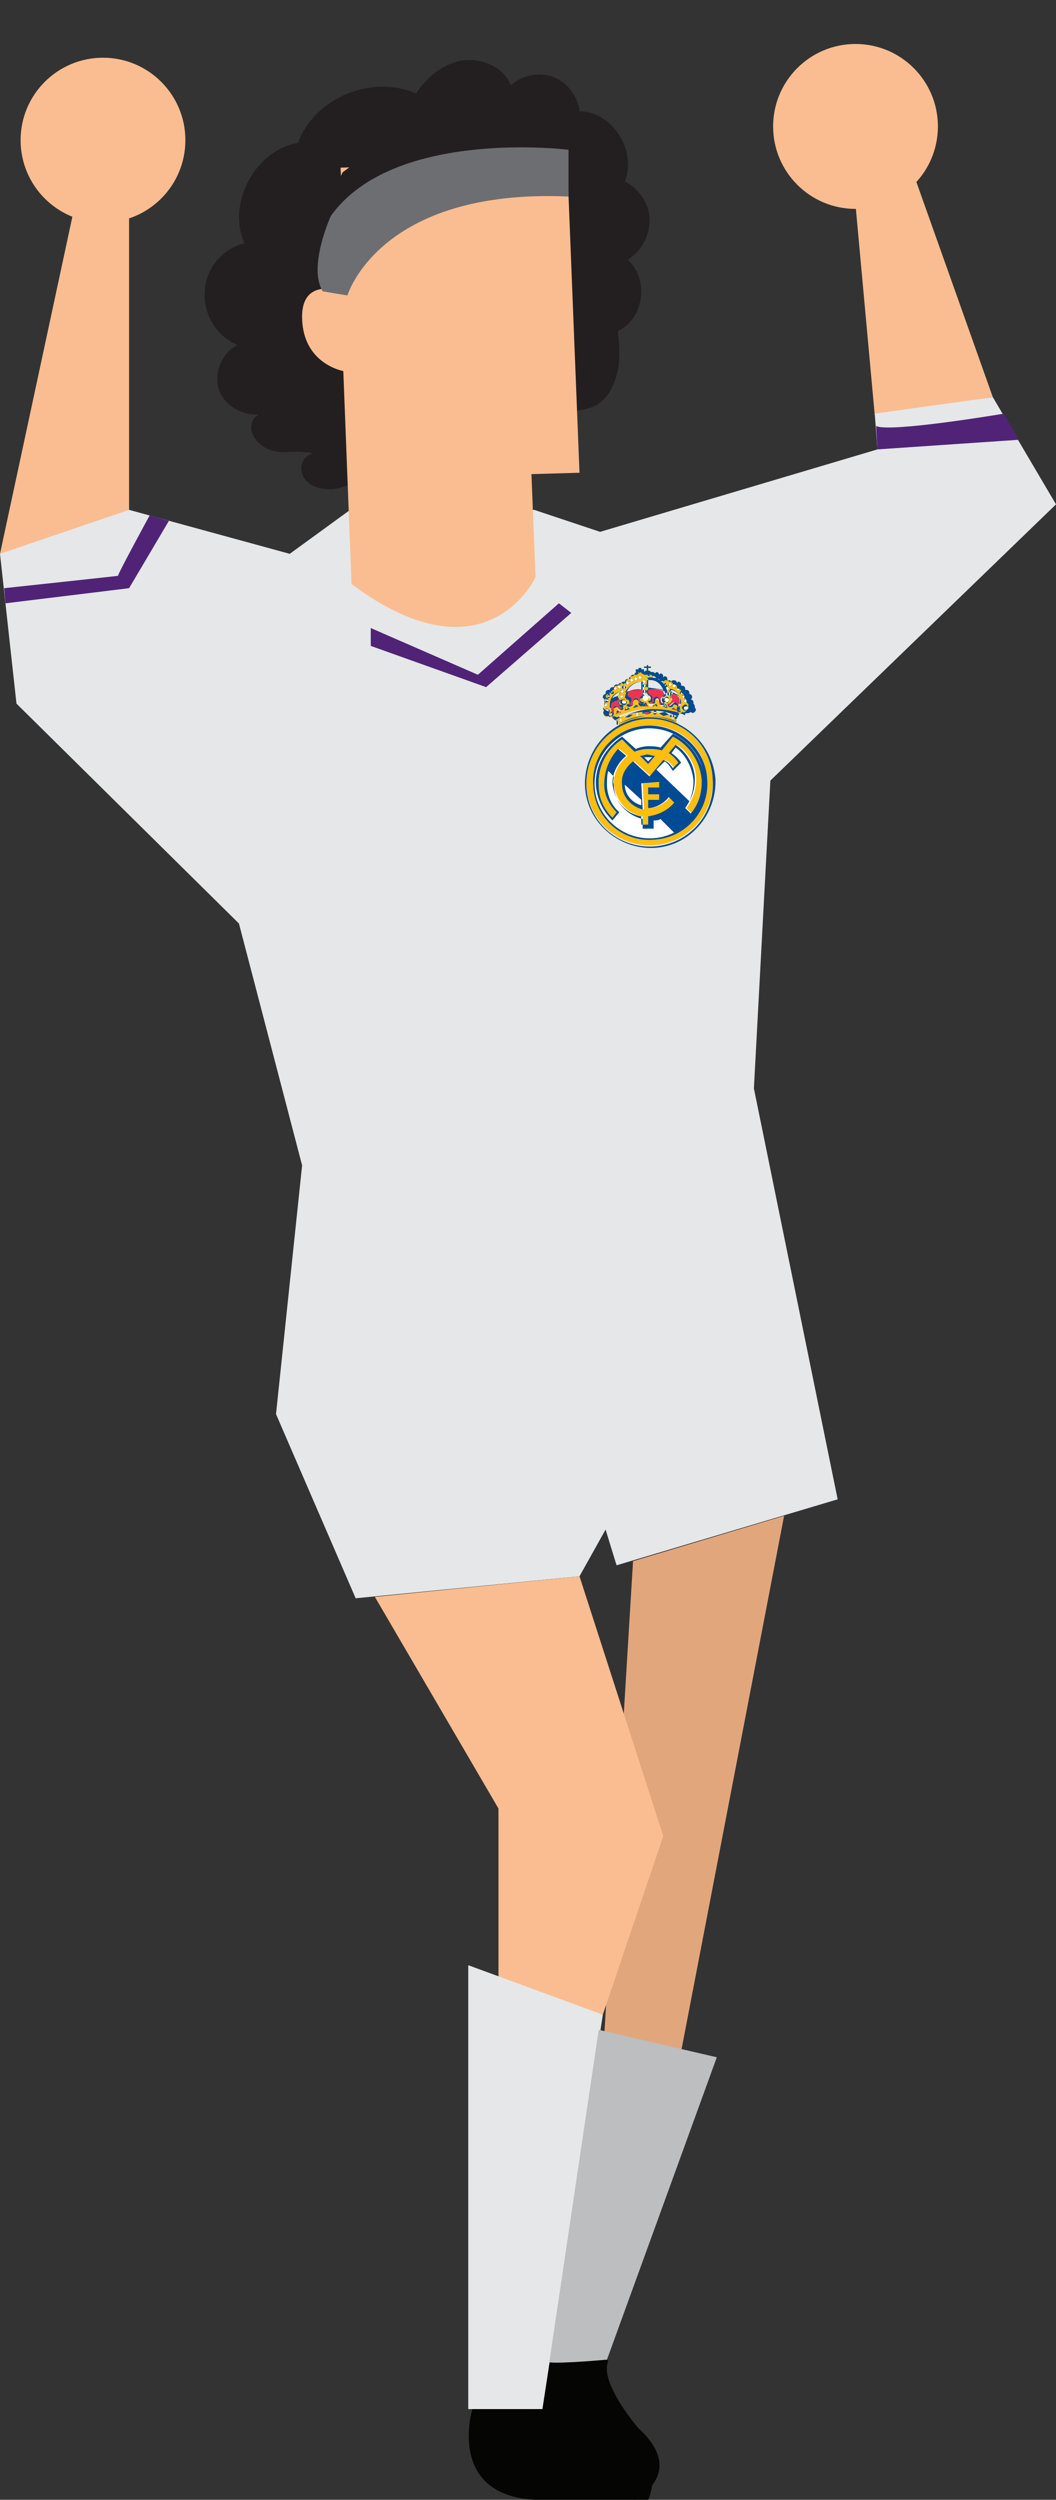 <?xml version="1.0" encoding="utf-8"?>
<!-- Generator: Adobe Illustrator 18.1.1, SVG Export Plug-In . SVG Version: 6.00 Build 0)  -->
<svg version="1.1" id="Layer_1" xmlns="http://www.w3.org/2000/svg" xmlns:xlink="http://www.w3.org/1999/xlink" x="0px" y="0px"
	 viewBox="0 0 76.9 181.9" enable-background="new 0 0 76.9 181.9" xml:space="preserve">
<rect x="0" y="0" width="76.9" height="181.9" fill="#333333" stroke="none"/>
<g>
	<polygon fill="#E2A67D" points="57.1,110.3 49.5,149.8 43.9,149.8 46.1,113.6 	"/>
	<path fill="#050503" d="M39.3,175.3h-4.9c0,0-1.9,6.2,4.5,6.6h8.3c0,0,1.8-3.9-3.1-4.2C44,177.6,39.8,176.9,39.3,175.3z"/>
	<path fill="#F9BD91" d="M5.5,14.7L0,40.3h9.4V13.5C9.4,13.5,6.4,10.6,5.5,14.7z"/>
	<path fill="#F9BD91" d="M62.3,14.9l1.4,15.3l8.6-1.3l-6.4-18C65.9,10.8,62.2,13.2,62.3,14.9z"/>
	<polygon fill="#E6E7E8" points="0,40.3 1.2,51.2 17.4,67.2 22,84.8 20.1,102.9 25.9,116.3 42.2,114.7 44.1,111.3 44.9,113.9 
		61,109.1 54.9,79.2 56.1,56.8 76.9,36.7 72.3,28.9 63.7,30.1 63.9,32.7 43.7,38.7 38.9,37.1 25.5,37.1 21.1,40.3 9.4,37.1 	"/>
	<polygon fill="#F9BD91" points="42.2,114.7 48.3,133.6 43.9,146.6 36.3,144.4 36.3,131.6 27.3,116.2 	"/>
	<path fill="#050503" d="M44.3,171.8l-3.8-3.1c0,0-5.4,3.6-0.7,7.9l6.4,5.3c0,0,3.9-1.9,0.3-5.2C46.4,176.6,43.6,173.3,44.3,171.8z"
		/>
	<polygon fill="#E6E7E8" points="43.9,146.6 39.5,175.3 34.1,175.3 34.1,143 	"/>
	<path fill="#BCBEC0" d="M40,171.9c1,0.1,4.2-0.2,4.2-0.2l8-22l-8.6-2L40,171.9z"/>
	<path fill="#231F20" d="M17.8,17.7c-1.3-2.9,0.8-6.8,3.9-7.3c1.2-3.3,5.4-5,8.6-3.6c0.8-1.2,2-2.2,3.4-2.4s3,0.5,3.5,1.8
		c0.8-0.7,2-1,3.1-0.6c1,0.4,1.8,1.4,1.9,2.5c2.4,0,4.2,2.9,3.3,5.1c1,0.5,1.8,1.6,1.8,2.8s-0.6,2.3-1.6,2.9
		c1.6,1.4,1.2,4.3-0.7,5.2c0.1,1.1,0.2,2.2-0.1,3.2c-0.3,1.1-0.9,2.1-2,2.4c-0.6,0.2-1.2,0.2-1.8,0.2c-0.9,0.1-1.7,0.4-2.5,0.6
		c-1.1,0.4-2.2,0.7-3.2,1.1c-3.1,1-6.3,2.1-9.3,3.4c-0.7,0.3-1.4,0.6-2.1,0.6c-0.7,0-1.5-0.2-1.9-0.9s0-1.6,0.7-1.7
		c-0.8-0.2-1.6-0.1-2.3-0.1s-1.6-0.4-2-1.1C18,31,18.5,30,19.3,30.1c-1.3,0.3-2.8-0.4-3.3-1.6c-0.5-1.2,0.1-2.8,1.3-3.4
		c-1.5-0.6-2.5-2.2-2.4-3.9C15,19.5,16.2,18.1,17.8,17.7z"/>
	<path fill="#F9BD91" d="M41.3,11.7l0.9,22.7l-3.5,0.1l0.3,7.5c0,0-3.6,7.8-13.4,0.5l-0.6-15.5c0,0-2.9-0.5-3-3.8
		c-0.1-3.3,3.2-1.9,3.2-1.9l-0.4-9.1L41.3,11.7z"/>
	<path fill="#502377" d="M63.8,31c1,0.5,9.3-0.9,9.3-0.9l1.1,1.9l-10.3,0.7L63.8,31z"/>
	<path fill="#502377" d="M0.3,42.8c0,0,8.4-0.9,8.3-0.9c-0.1,0,2.3-4.4,2.3-4.4l1.4,0.4l-2.9,4.9l-9,1.1"/>
	<polygon fill="#502377" points="27,45.7 34.8,49.1 40.7,43.9 41.6,44.6 35.4,50 27,47 	"/>
	<path fill="#231F20" d="M24.8,17.3l6.3-5.8l-3.1-1.2l-3,2.2C24.9,12.4,23.5,15.9,24.8,17.3z"/>
	<path fill="#6D6E71" d="M25.3,21.5c0,0,2.3-7.8,16.1-7.2v-3.4c0,0-12.7-1.6-17.3,4.8c0,0-1.7,3.7-0.6,5.5L25.3,21.5z"/>
	<circle fill="#F9BD91" cx="7.5" cy="10.2" r="6"/>
	<circle fill="#F9BD91" cx="62.3" cy="9.2" r="6"/>
	<g>
		<g>
			<path fill="#FFFFFF" d="M46.4,52c-0.1,0-0.1,0-0.1-0.1c0-0.1,0-0.1,0.1-0.1c0.1,0,0.1,0,0.1,0.1C46.5,52,46.5,52,46.4,52
				 M45.2,52.4c-0.1,0-0.1,0-0.1-0.1c0-0.1,0-0.1,0.1-0.1c0.1,0,0.1,0,0.1,0.1C45.3,52.4,45.3,52.4,45.2,52.4 M47.7,52
				c-0.1,0-0.1,0-0.1-0.1c0-0.1,0-0.1,0.1-0.1c0.1,0,0.1,0,0.1,0.1C47.8,51.9,47.8,52,47.7,52 M50,51.3c0.1,0,0.1,0.2,0.1,0.2
				c0,0.1-0.2,0.1-0.2,0.1c-0.1,0-0.1-0.2-0.1-0.2C49.8,51.3,49.9,51.3,50,51.3 M46.6,49.4c-0.1,0-0.1,0-0.1-0.1
				c0-0.1,0-0.1,0.1-0.1c0.1,0,0.1,0,0.1,0.1C46.7,49.3,46.7,49.4,46.6,49.4 M46.9,49.7c-0.1,0-0.1,0-0.1-0.1c0-0.1,0-0.1,0.1-0.1
				c0.1,0,0.1,0,0.1,0.1C47,49.6,47,49.7,46.9,49.7 M47,50c-0.1,0-0.1,0-0.1-0.1c0-0.1,0-0.1,0.1-0.1c0.1,0,0.1,0,0.1,0.1
				C47.1,50,47,50,47,50 M47,50.4c-0.1,0-0.1,0-0.1-0.1c0-0.1,0-0.1,0.1-0.1c0.1,0,0.1,0,0.1,0.1C47.1,50.3,47,50.4,47,50.4
				 M46.3,49.5c-0.1,0-0.1,0-0.1-0.1c0-0.1,0-0.1,0.1-0.1c0.1,0,0.1,0,0.1,0.1C46.4,49.4,46.3,49.5,46.3,49.5 M46,49.6
				c-0.1,0-0.1,0-0.1-0.1c0-0.1,0-0.1,0.1-0.1c0.1,0,0.1,0,0.1,0.1C46.1,49.5,46,49.6,46,49.6 M45.7,49.8c-0.1,0-0.1,0-0.1-0.1
				c0-0.1,0-0.1,0.1-0.1c0.1,0,0.1,0,0.1,0.1C45.8,49.8,45.7,49.8,45.7,49.8 M45.5,50.1c-0.1,0-0.1,0-0.1-0.1c0-0.1,0-0.1,0.1-0.1
				c0.1,0,0.1,0,0.1,0.1C45.6,50,45.5,50.1,45.5,50.1 M45.1,50.1c-0.1,0-0.1,0-0.1-0.1c0-0.1,0-0.1,0.1-0.1c0.1,0,0.1,0,0.1,0.1
				C45.2,50,45.2,50.1,45.1,50.1 M44.8,50.2c-0.1,0-0.1,0-0.1-0.1c0-0.1,0-0.1,0.1-0.1c0.1,0,0.1,0,0.1,0.1
				C44.9,50.2,44.9,50.2,44.8,50.2 M44.5,50.4c-0.1,0-0.1,0-0.1-0.1c0-0.1,0-0.1,0.1-0.1c0.1,0,0.1,0,0.1,0.1
				C44.6,50.4,44.6,50.4,44.5,50.4 M44.3,50.7c-0.1,0-0.1,0-0.1-0.1c0-0.1,0-0.1,0.1-0.1c0.1,0,0.1,0,0.1,0.1
				C44.4,50.7,44.4,50.7,44.3,50.7 M44.2,51.1c-0.1,0-0.1,0-0.1-0.1c0-0.1,0-0.1,0.1-0.1c0.1,0,0.1,0,0.1,0.1
				C44.3,51,44.2,51.1,44.2,51.1 M44.1,51.4c-0.1,0-0.1,0-0.1-0.1c0-0.1,0-0.1,0.1-0.1c0.1,0,0.1,0,0.1,0.1
				C44.2,51.4,44.2,51.4,44.1,51.4 M45.3,50.4c-0.1,0-0.1,0-0.1-0.1c0-0.1,0-0.1,0.1-0.1c0.1,0,0.1,0,0.1,0.1
				C45.4,50.4,45.4,50.4,45.3,50.4 M45.3,50.8c-0.1,0-0.1,0-0.1-0.1c0-0.1,0-0.1,0.1-0.1c0.1,0,0.1,0,0.1,0.1
				C45.3,50.7,45.3,50.8,45.3,50.8 M47,51c-0.1,0-0.2-0.1-0.2-0.2c0-0.1,0.1-0.2,0.2-0.2c0.1,0,0.2,0.1,0.2,0.2
				C47.2,50.9,47.1,51,47,51 M45.5,51.3c-0.1,0-0.2,0-0.2-0.1c0-0.1,0-0.2,0.1-0.2c0.1,0,0.2,0,0.2,0.1
				C45.7,51.1,45.6,51.2,45.5,51.3 M44.3,51.9c-0.1,0.1-0.2,0-0.2-0.1c-0.1-0.1,0-0.2,0.1-0.2c0.1-0.1,0.2,0,0.2,0.1
				C44.4,51.8,44.4,51.9,44.3,51.9 M47.2,49.1c0.1,0,0.1,0,0.1,0.1c0,0.1,0,0.1-0.1,0.1c-0.1,0-0.1,0-0.1-0.1
				C47.1,49.2,47.2,49.2,47.2,49.1 M47.6,49.2c0.1,0,0.1,0,0.1,0.1c0,0.1,0,0.1-0.1,0.1c-0.1,0-0.1,0-0.1-0.1
				C47.5,49.2,47.5,49.2,47.6,49.2 M47.9,49.3c0.1,0,0.1,0,0.1,0.1c0,0.1,0,0.1-0.1,0.1c-0.1,0-0.1,0-0.1-0.1
				C47.8,49.3,47.8,49.3,47.9,49.3 M48.2,49.5c0.1,0,0.1,0,0.1,0.1c0,0.1,0,0.1-0.1,0.1c-0.1,0-0.1,0-0.1-0.1
				C48.1,49.5,48.1,49.5,48.2,49.5 M48.4,49.7c0.1,0,0.1,0,0.1,0.1c0,0.1,0,0.1-0.1,0.1c-0.1,0-0.1,0-0.1-0.1
				C48.4,49.8,48.4,49.7,48.4,49.7 M48.8,49.7c0.1,0,0.1,0,0.1,0.1c0,0.1,0,0.1-0.1,0.1c-0.1,0-0.1,0-0.1-0.1
				C48.7,49.7,48.7,49.7,48.8,49.7 M49.1,49.8c0.1,0,0.1,0,0.1,0.1c0,0.1,0,0.1-0.1,0.1C49,50,49,50,49,49.9
				C49,49.9,49,49.8,49.1,49.8 M49.4,50c0.1,0,0.1,0,0.1,0.1c0,0.1,0,0.1-0.1,0.1c-0.1,0-0.1,0-0.1-0.1C49.3,50,49.3,50,49.4,50
				 M49.6,50.3c0.1,0,0.1,0,0.1,0.1c0,0.1,0,0.1-0.1,0.1c-0.1,0-0.1,0-0.1-0.1C49.5,50.3,49.6,50.3,49.6,50.3 M49.8,50.6
				c0.1,0,0.1,0,0.1,0.1c0,0.1,0,0.1-0.1,0.1c-0.1,0-0.1,0-0.1-0.1C49.7,50.6,49.8,50.6,49.8,50.6 M49.9,50.9c0.1,0,0.1,0,0.1,0.1
				c0,0.1,0,0.1-0.1,0.1c-0.1,0-0.1,0-0.1-0.1C49.8,51,49.9,50.9,49.9,50.9 M48.6,50c0.1,0,0.1,0,0.1,0.1c0,0.1,0,0.1-0.1,0.1
				c-0.1,0-0.1,0-0.1-0.1C48.5,50.1,48.6,50,48.6,50 M48.7,50.4c0.1,0,0.1,0,0.1,0.1c0,0.1,0,0.1-0.1,0.1c-0.1,0-0.1,0-0.1-0.1
				C48.6,50.4,48.7,50.4,48.7,50.4 M48.6,50.8c0.1,0,0.2,0.1,0.1,0.2c0,0.1-0.1,0.2-0.2,0.1c-0.1,0-0.2-0.1-0.1-0.2
				C48.4,50.8,48.5,50.7,48.6,50.8 M43.3,57.2c-0.1-2.2,1.6-4.1,3.8-4.2c2.2-0.1,4.1,1.6,4.2,3.8c0.1,2.2-1.6,4.1-3.8,4.2
				C45.3,61.1,43.4,59.4,43.3,57.2 M49,52.2c-0.1,0-0.1,0-0.1-0.1c0-0.1,0-0.1,0.1-0.1c0.1,0,0.1,0,0.1,0.1
				C49.1,52.2,49,52.2,49,52.2"/>
			<g>
				<path fill="#EE334E" d="M48.8,50.7c0.1,0,0.1-0.1,0.1-0.2c0.1,0,0.2,0,0.3,0.1c0.1,0,0.2,0.1,0.2,0.1c0.1,0.1,0.1,0.3,0.1,0.5
					c-0.1,0-0.1,0.1-0.1,0.2c0,0.1,0,0.2,0.1,0.3c-0.1,0-0.2-0.1-0.2-0.2c0,0,0-0.1,0-0.1c0-0.1-0.1-0.2-0.2-0.3
					c-0.1,0-0.2,0.1-0.3,0.2c0,0,0,0,0,0c-0.1,0.1-0.3,0.1-0.3-0.1c0.2,0,0.3-0.1,0.3-0.2C49,51,49,50.8,48.8,50.7
					C48.8,50.8,48.8,50.7,48.8,50.7 M48.6,51.5c-0.1,0-0.2,0-0.2,0c0.1,0,0.1-0.1,0.2-0.1C48.5,51.4,48.5,51.4,48.6,51.5 M49.1,51.5
					C49.1,51.6,49.1,51.6,49.1,51.5L49.1,51.5c0.1,0.1,0.1,0.1,0.1,0.2c-0.1,0-0.2-0.1-0.3-0.1C49,51.6,49.1,51.6,49.1,51.5
					 M47,51.2c0,0.1,0.1,0.1,0.1,0.2c0,0-0.1,0-0.1,0c0,0-0.1,0-0.1,0C47,51.3,47,51.3,47,51.2 M44.9,51.9c0,0,0-0.1,0-0.1l0,0
					c0,0,0,0,0.1,0c0,0,0.1,0,0.1,0.1C45,51.8,44.9,51.9,44.9,51.9 M45.8,51.6c-0.1,0-0.2,0-0.2,0.1c0-0.1,0.1-0.1,0.1-0.2
					C45.6,51.5,45.7,51.6,45.8,51.6 M46.3,51.3C46.3,51.3,46.3,51.3,46.3,51.3c0.1,0,0.1,0.1,0.2,0.1c-0.1,0-0.2,0-0.3,0
					C46.2,51.4,46.3,51.4,46.3,51.3 M47.8,51.2c0,0.1,0.1,0.1,0.1,0.1c-0.1,0-0.2,0-0.3,0C47.6,51.3,47.7,51.3,47.8,51.2
					C47.7,51.2,47.8,51.2,47.8,51.2"/>
				<path fill="#EE334E" d="M49.2,52.2l0.1-0.1l0,0l0,0.1l-0.1,0.1l0,0l0,0L49.2,52.2z M45,52.4l0,0.1l0,0l0,0l-0.1-0.1l0-0.1l0,0
					L45,52.4L45,52.4z M47.4,51.9L47.1,52l-0.3-0.1l0.3-0.1L47.4,51.9z M44.7,50.8c0.1,0,0.2-0.1,0.3-0.1c0,0.1,0.1,0.1,0.1,0.2
					c0,0,0,0.1,0,0.1C45,51,45,51.2,45.1,51.3c0,0.1,0.1,0.2,0.3,0.2c0,0.2-0.2,0.2-0.3,0.1c0,0,0,0,0,0c0-0.1-0.2-0.2-0.3-0.1
					c-0.1,0-0.2,0.2-0.1,0.3c0,0,0,0.1,0,0.1c0,0.1,0,0.1-0.1,0.2c0,0-0.1,0-0.1,0c0.1-0.1,0.1-0.2,0.1-0.3c0-0.1-0.1-0.1-0.1-0.2
					c0-0.2,0-0.4,0.1-0.5C44.5,50.9,44.6,50.9,44.7,50.8 M47.1,50.2c0.4-0.1,0.8-0.1,1.2,0.1c0,0.1,0.1,0.2,0.1,0.3
					c0,0-0.1,0.1-0.1,0.1c-0.1,0-0.2,0.1-0.2,0.2c0,0.1,0,0.2,0.2,0.3c0,0.1-0.1,0.1-0.2,0.1c-0.1,0-0.1-0.1-0.1-0.2
					c0,0,0-0.1,0-0.1c0-0.1-0.1-0.2-0.2-0.2c-0.1,0-0.2,0.1-0.2,0.2c0,0,0,0,0,0.1c0,0.1-0.1,0.1-0.2,0.1c-0.1,0-0.1,0-0.2-0.1
					c0.2,0,0.2-0.1,0.2-0.3c0-0.1,0-0.2-0.2-0.2c0-0.1-0.1-0.1-0.1-0.2c0,0,0.1-0.1,0.1-0.2C47.2,50.3,47.2,50.2,47.1,50.2
					L47.1,50.2z M45.6,50.4c0.3-0.2,0.8-0.3,1.2-0.2l0,0c0,0,0,0.1,0,0.1c0,0.1,0,0.1,0.1,0.1c-0.1,0-0.1,0.1-0.1,0.2
					c-0.1,0-0.2,0.1-0.2,0.3c0,0.1,0.1,0.2,0.3,0.2c0,0.1-0.1,0.1-0.2,0.1c-0.1,0-0.1,0-0.2-0.1c0,0,0,0,0-0.1
					c0-0.1-0.1-0.2-0.2-0.2c-0.1,0-0.2,0.1-0.2,0.2c0,0,0,0.1,0,0.1c0,0.1,0,0.1-0.1,0.2c-0.1,0-0.2,0-0.2-0.1
					c0.2-0.1,0.2-0.2,0.2-0.3c0-0.1-0.1-0.2-0.2-0.2c0,0-0.1-0.1-0.1-0.1C45.6,50.6,45.6,50.5,45.6,50.4"/>
				<path fill="#FEBE10" d="M48.2,54.5l0.8-1c1.2,0.6,2,1.8,2.1,3.2c0,0.9-0.2,1.8-0.7,2.5l-0.4-0.4c0.4-0.6,0.7-1.2,0.7-2.1
					c0-1-0.6-2-1.4-2.5l-0.5,0.6c0.3,0.2,0.5,0.4,0.7,0.7l-0.4,0.4c-0.2-0.3-0.4-0.5-0.7-0.6l-1,1.2l-1.2-1.1
					c-0.5,0.4-0.9,1-0.8,1.7c0,0.9,0.7,1.6,1.5,1.8l-0.1-1.9l1.3-0.1l0,0.4l-0.8,0l0,0.5l0.8,0l0,0.4l-0.8,0l0,0.6
					c0.6,0,1.2-0.4,1.5-0.8l0.4,0.4c-0.5,0.6-1.2,0.9-1.9,1l0,0.6l-0.5,0l0-0.6c-1.2-0.2-2-1.2-2.1-2.4c0-0.8,0.4-1.5,1-2l-0.6-0.5
					C44.4,55.2,44,56,44,57.1c0,1,0.6,1.7,0.9,2l-0.3,0.4c-0.6-0.6-1-1.4-1-2.3c-0.1-1.4,0.6-2.7,1.7-3.4l0.9,0.9
					c0.3-0.1,0.6-0.2,1-0.2C47.5,54.4,47.8,54.5,48.2,54.5L48.2,54.5z M46.6,55l0.6,0.6l0.5-0.6c-0.2,0-0.4-0.1-0.6-0.1
					C47,54.9,46.8,55,46.6,55 M51.9,56.7c0.1,2.5-1.8,4.7-4.4,4.8c-2.5,0.1-4.7-1.8-4.8-4.4c-0.1-2.5,1.8-4.7,4.4-4.9
					C49.6,52.2,51.8,54.2,51.9,56.7 M43.2,57.2c0.1,2.3,2.1,4.1,4.4,3.9c2.3-0.1,4.1-2.1,3.9-4.4c-0.1-2.3-2.1-4.1-4.4-3.9
					C44.8,52.9,43,54.9,43.2,57.2 M47.5,51.9L47,51.7l-0.4,0.2l0.4,0.1L47.5,51.9z M48.3,52.1l0.4-0.1l-0.3-0.2L48,51.9L48.3,52.1z
					 M47.7,52c0.1,0,0.1-0.1,0.1-0.1c0-0.1-0.1-0.1-0.1-0.1c-0.1,0-0.1,0.1-0.1,0.1C47.6,51.9,47.6,52,47.7,52 M45.2,52.5
					c0.1,0,0.1-0.1,0.1-0.1c0-0.1-0.1-0.1-0.1-0.1c-0.1,0-0.1,0.1-0.1,0.1C45.1,52.4,45.1,52.5,45.2,52.5 M46.4,52.1
					c0.1,0,0.1-0.1,0.1-0.1c0-0.1-0.1-0.1-0.1-0.1c-0.1,0-0.1,0.1-0.1,0.1C46.3,52,46.3,52.1,46.4,52.1 M49,52.3
					c0.1,0,0.1-0.1,0.1-0.1c0-0.1-0.1-0.1-0.1-0.1c-0.1,0-0.1,0.1-0.1,0.1C48.8,52.2,48.9,52.3,49,52.3 M45.8,52.2l0.3-0.2l-0.4,0
					l-0.3,0.2L45.8,52.2z M45,52.4l-0.2,0l0,0c0,0,0,0,0,0c0,0,0,0,0,0c0.7-0.4,1.4-0.6,2.2-0.6c0.8,0,1.6,0.1,2.3,0.4
					c0,0,0,0.1,0,0.1c0,0,0,0,0,0l0,0l-0.1,0.1l0.1,0.2l0,0c0.1,0,0,0.1,0,0.1c-0.6-0.3-1.4-0.4-2.1-0.4c-0.7,0-1.4,0.2-2.1,0.6
					c0,0,0,0,0,0c0,0,0,0,0,0c0,0,0,0,0,0l0,0L45,52.4z M49.4,52c-0.7-0.3-1.5-0.4-2.3-0.4c-0.8,0-1.6,0.3-2.3,0.6c0,0-0.1,0-0.1,0
					c0,0,0-0.1,0-0.1c-0.1,0.1-0.2,0.1-0.4,0c-0.2,0.2-0.5-0.1-0.3-0.3c-0.1-0.1-0.1-0.2,0-0.3c0,0,0-0.1,0-0.1
					c0-0.1,0.1-0.2,0.2-0.2C44.1,51.1,44,51,44,51c0-0.1,0.1-0.2,0.2-0.2c0,0-0.1-0.1-0.1-0.1c0-0.1,0.1-0.2,0.2-0.2
					c0,0,0.1,0,0.1,0c0,0,0-0.1,0-0.1c0-0.1,0.1-0.2,0.2-0.2c0,0,0.1,0,0.1,0c0,0,0,0,0-0.1c0-0.1,0.1-0.2,0.2-0.2
					c0.1,0,0.1,0,0.1,0c0-0.1,0.1-0.2,0.2-0.2c0.1,0,0.1,0,0.2,0.1c0-0.1,0.1-0.1,0.1-0.1c0,0,0.1,0,0.1,0c0,0,0-0.1,0-0.1
					c0-0.1,0.1-0.2,0.2-0.2c0.1,0,0.1,0,0.1,0c0,0,0-0.1,0-0.1c0-0.1,0.1-0.2,0.2-0.2c0.1,0,0.1,0,0.1,0c0-0.1,0.1-0.2,0.2-0.2
					c0.1,0,0.1,0,0.2,0.1c0-0.1,0.1-0.1,0.2-0.1c0,0,0,0,0.1,0c0.1-0.1,0.1-0.1,0.2-0.1l0-0.2l-0.2,0l0-0.1l0.2,0l0-0.1l0.1,0l0,0.1
					l0.2,0l0,0.1l-0.2,0l0,0.2c0.1,0,0.1,0,0.2,0.1c0,0,0,0,0.1,0c0.1,0,0.1,0,0.2,0.1c0,0,0.1-0.1,0.1-0.1c0.1,0,0.2,0.1,0.2,0.2
					c0,0,0.1-0.1,0.1-0.1c0.1,0,0.2,0.1,0.2,0.2c0,0,0,0.1,0,0.1c0,0,0.1-0.1,0.1-0.1c0.1,0,0.2,0.1,0.2,0.2c0,0,0,0.1,0,0.1
					c0,0,0.1,0,0.1,0c0.1,0,0.1,0,0.2,0.1c0-0.1,0.1-0.1,0.2-0.1c0.1,0,0.2,0.1,0.2,0.2c0,0,0.1-0.1,0.1-0.1c0.1,0,0.2,0.1,0.2,0.2
					c0,0,0,0,0,0.1c0,0,0.1,0,0.1,0c0.1,0,0.2,0.1,0.2,0.2c0,0,0,0.1,0,0.1c0,0,0.1,0,0.1,0c0.1,0,0.2,0.1,0.2,0.2
					c0,0.1,0,0.1,0,0.1c0.1,0,0.2,0.1,0.2,0.2c0,0.1,0,0.1-0.1,0.2c0.1,0,0.2,0.1,0.2,0.2c0,0,0,0.1,0,0.1c0.1,0.1,0.1,0.2,0.1,0.3
					c0.1,0.1,0.1,0.2,0,0.3c-0.1,0.1-0.2,0.1-0.3,0c-0.1,0.1-0.2,0.1-0.4,0.1l0,0C49.5,51.9,49.4,52,49.4,52 M44.5,51.7
					c0.1,0.2,0,0.2-0.1,0.3c0.1,0,0.1,0,0.2,0c0.1,0,0.1-0.1,0.1-0.2c0,0,0,0,0-0.1c0-0.1,0-0.2,0.1-0.2c0.1,0,0.2,0,0.2,0.1
					c0,0,0,0,0,0c0.1,0.2,0.4,0.1,0.4-0.2c-0.2,0-0.3,0-0.3-0.1c0-0.1,0-0.2,0.1-0.2c0-0.1,0-0.1,0-0.1c-0.1,0-0.2-0.1-0.2-0.2
					c0-0.1,0.1-0.2,0.2-0.2c-0.1,0-0.1-0.1-0.1-0.2c0,0,0,0,0,0c-0.6,0.3-0.7,0.6-0.7,1.2C44.5,51.5,44.5,51.6,44.5,51.7 M46.8,49.6
					C46.8,49.6,46.8,49.6,46.8,49.6c-0.7-0.1-1.2,0.5-1.3,1.2c0.1,0,0.1,0,0.1,0.1c0.1,0,0.2,0,0.2,0.1c0.1,0.2,0,0.2-0.2,0.3
					c0.1,0.1,0.2,0.2,0.3,0.1c0.1,0,0.2-0.1,0.2-0.2c0,0,0-0.1,0-0.1c0-0.1,0.1-0.2,0.2-0.2c0.1,0,0.2,0.1,0.2,0.2c0,0,0,0,0,0.1
					c0,0.1,0.1,0.2,0.2,0.2c0.1,0,0.2-0.1,0.2-0.2c-0.2,0-0.3,0-0.3-0.2c0-0.1,0-0.2,0.2-0.2c0-0.2,0.1-0.2,0.2-0.2
					c0.1,0,0.2,0,0.2,0.2c0.1,0,0.2,0.1,0.2,0.2c0,0.2-0.1,0.2-0.2,0.2c0,0.1,0.1,0.2,0.2,0.2c0.1,0,0.2-0.1,0.2-0.2c0,0,0,0,0-0.1
					c0-0.1,0.1-0.2,0.2-0.2c0.1,0,0.2,0.1,0.2,0.2c0,0,0,0.1,0,0.1c0,0.1,0.1,0.2,0.2,0.2c0.1,0,0.2-0.1,0.3-0.2
					c-0.2,0-0.2-0.1-0.2-0.3c0-0.1,0.1-0.2,0.2-0.2c0-0.1,0-0.1,0.1-0.1c-0.1-0.7-0.7-1.2-1.4-1.1c0,0,0,0,0,0c0,0,0,0.1,0,0.1
					l0,0.2c0,0,0,0.1,0,0.1c0,0,0,0.1,0,0.1l0,0.2c0,0,0,0.1,0,0.1c0,0.1-0.1,0.1-0.1,0.2c-0.1,0-0.2-0.1-0.2-0.2c0,0,0-0.1,0-0.1
					l0-0.2c0,0,0-0.1,0-0.1c0,0,0-0.1,0-0.1L46.8,49.6C46.8,49.6,46.8,49.6,46.8,49.6 M49.5,51.7c0.1,0,0.1,0,0.2,0
					c-0.1-0.1-0.2-0.1-0.2-0.3c0-0.1,0.1-0.1,0.1-0.2c-0.1-0.6-0.3-0.9-0.8-1.1l0,0c0,0,0,0,0,0c0,0.1,0,0.1-0.1,0.2
					c0.1,0,0.2,0.1,0.2,0.2c0,0.1-0.1,0.2-0.1,0.2c0,0.1,0,0.1,0,0.1c0.1,0,0.1,0.1,0.1,0.2c0,0.2-0.1,0.2-0.3,0.2
					c0,0.3,0.3,0.3,0.4,0.2c0,0,0,0,0,0c0-0.1,0.1-0.2,0.2-0.1c0.1,0,0.2,0.1,0.1,0.2c0,0,0,0.1,0,0.1
					C49.4,51.6,49.4,51.6,49.5,51.7 M46.6,49.4c0.1,0,0.1,0,0.1-0.1c0-0.1-0.1-0.1-0.1-0.1c-0.1,0-0.1,0-0.1,0.1
					C46.5,49.3,46.6,49.4,46.6,49.4 M46.9,49.7c0.1,0,0.1,0,0.1-0.1c0-0.1,0-0.1-0.1-0.1c-0.1,0-0.1,0.1-0.1,0.1
					C46.8,49.6,46.9,49.7,46.9,49.7 M47,50c0.1,0,0.1,0,0.1-0.1c0-0.1,0-0.1-0.1-0.1c-0.1,0-0.1,0.1-0.1,0.1C46.9,50,46.9,50,47,50
					 M47,50.4c0.1,0,0.1-0.1,0.1-0.1c0-0.1,0-0.1-0.1-0.1c-0.1,0-0.1,0-0.1,0.1C46.9,50.4,46.9,50.4,47,50.4 M46.3,49.5
					c0.1,0,0.1,0,0.1-0.1c0-0.1,0-0.1-0.1-0.1c-0.1,0-0.1,0.1-0.1,0.1C46.2,49.4,46.2,49.5,46.3,49.5 M46,49.6c0.1,0,0.1,0,0.1-0.1
					c0-0.1,0-0.1-0.1-0.1c-0.1,0-0.1,0-0.1,0.1C45.9,49.5,45.9,49.6,46,49.6 M45.7,49.8c0.1,0,0.1,0,0.1-0.1c0-0.1,0-0.1-0.1-0.1
					c-0.1,0-0.1,0-0.1,0.1C45.6,49.8,45.6,49.8,45.7,49.8 M45.5,50.1c0.1,0,0.1,0,0.1-0.1c0-0.1-0.1-0.1-0.1-0.1
					c-0.1,0-0.1,0.1-0.1,0.1C45.4,50,45.4,50.1,45.5,50.1 M45.1,50.1c0.1,0,0.1,0,0.1-0.1c0-0.1,0-0.1-0.1-0.1c-0.1,0-0.1,0-0.1,0.1
					C45,50,45.1,50.1,45.1,50.1 M44.8,50.2c0.1,0,0.1,0,0.1-0.1c0-0.1,0-0.1-0.1-0.1c-0.1,0-0.1,0-0.1,0.1
					C44.7,50.2,44.8,50.2,44.8,50.2 M44.5,50.4c0.1,0,0.1,0,0.1-0.1c0-0.1-0.1-0.1-0.1-0.1c-0.1,0-0.1,0-0.1,0.1
					C44.4,50.4,44.5,50.4,44.5,50.4 M44.3,50.7c0.1,0,0.1,0,0.1-0.1c0-0.1,0-0.1-0.1-0.1c-0.1,0-0.1,0-0.1,0.1
					C44.2,50.7,44.3,50.7,44.3,50.7 M44.2,51.1c0.1,0,0.1,0,0.1-0.1c0-0.1-0.1-0.1-0.1-0.1c-0.1,0-0.1,0-0.1,0.1
					C44.1,51,44.1,51.1,44.2,51.1 M44.1,51.4c0.1,0,0.1,0,0.1-0.1c0-0.1,0-0.1-0.1-0.1c-0.1,0-0.1,0-0.1,0.1
					C44,51.4,44.1,51.4,44.1,51.4 M45.3,50.4c0.1,0,0.1,0,0.1-0.1c0-0.1,0-0.1-0.1-0.1c-0.1,0-0.1,0-0.1,0.1
					C45.2,50.4,45.3,50.4,45.3,50.4 M45.3,50.8c0.1,0,0.1,0,0.1-0.1c0-0.1-0.1-0.1-0.1-0.1c-0.1,0-0.1,0-0.1,0.1
					C45.1,50.7,45.2,50.8,45.3,50.8 M47,51c0.1,0,0.2-0.1,0.2-0.2c0-0.1-0.1-0.2-0.2-0.2c-0.1,0-0.2,0.1-0.2,0.2
					C46.8,50.9,46.9,51,47,51 M45.5,51.3c0.1,0,0.1-0.1,0.1-0.2c0-0.1-0.1-0.1-0.2-0.1c-0.1,0-0.1,0.1-0.1,0.2
					C45.3,51.2,45.4,51.3,45.5,51.3 M44.3,51.9c0.1-0.1,0.1-0.2,0.1-0.2c-0.1-0.1-0.2-0.1-0.2-0.1C44,51.7,44,51.8,44,51.9
					C44.1,52,44.2,52,44.3,51.9 M47.2,49.1c-0.1,0-0.1,0-0.1,0.1c0,0.1,0,0.1,0.1,0.1c0.1,0,0.1,0,0.1-0.1
					C47.3,49.2,47.3,49.1,47.2,49.1 M47.6,49.2c-0.1,0-0.1,0-0.1,0.1c0,0.1,0,0.1,0.1,0.1c0.1,0,0.1,0,0.1-0.1
					C47.7,49.2,47.6,49.2,47.6,49.2 M47.9,49.3c-0.1,0-0.1,0-0.1,0.1c0,0.1,0,0.1,0.1,0.1c0.1,0,0.1,0,0.1-0.1
					C48,49.3,47.9,49.3,47.9,49.3 M48.2,49.5c-0.1,0-0.1,0-0.1,0.1c0,0.1,0,0.1,0.1,0.1c0.1,0,0.1,0,0.1-0.1
					C48.3,49.5,48.3,49.5,48.2,49.5 M48.4,49.7c-0.1,0-0.1,0.1-0.1,0.1c0,0.1,0,0.1,0.1,0.1c0.1,0,0.1,0,0.1-0.1
					C48.6,49.8,48.5,49.7,48.4,49.7 M48.8,49.7c-0.1,0-0.1,0-0.1,0.1c0,0.1,0,0.1,0.1,0.1c0.1,0,0.1,0,0.1-0.1
					C48.9,49.7,48.8,49.7,48.8,49.7 M49.1,49.8c-0.1,0-0.1,0-0.1,0.1c0,0.1,0,0.1,0.1,0.1c0.1,0,0.1,0,0.1-0.1
					C49.2,49.8,49.1,49.8,49.1,49.8 M49.4,50c-0.1,0-0.1,0-0.1,0.1c0,0.1,0,0.1,0.1,0.1c0.1,0,0.1,0,0.1-0.1
					C49.5,50,49.4,50,49.4,50 M49.6,50.3c-0.1,0-0.1,0-0.1,0.1c0,0.1,0,0.1,0.1,0.1c0.1,0,0.1,0,0.1-0.1
					C49.7,50.3,49.7,50.3,49.6,50.3 M49.8,50.6c-0.1,0-0.1,0-0.1,0.1c0,0.1,0,0.1,0.1,0.1c0.1,0,0.1,0,0.1-0.1
					C49.9,50.6,49.9,50.6,49.8,50.6 M49.9,50.9c-0.1,0-0.1,0-0.1,0.1c0,0.1,0,0.1,0.1,0.1c0.1,0,0.1,0,0.1-0.1
					C50,51,50,50.9,49.9,50.9 M48.6,50c-0.1,0-0.1,0-0.1,0.1c0,0.1,0,0.1,0.1,0.1c0.1,0,0.1,0,0.1-0.1C48.7,50.1,48.7,50,48.6,50
					 M48.7,50.4c-0.1,0-0.1,0-0.1,0.1c0,0.1,0,0.1,0.1,0.1c0.1,0,0.1,0,0.1-0.1C48.8,50.4,48.8,50.4,48.7,50.4 M48.6,50.8
					c-0.1,0-0.2,0-0.2,0.1c0,0.1,0,0.2,0.1,0.2c0.1,0,0.2,0,0.2-0.1C48.7,50.9,48.7,50.8,48.6,50.8 M50,51.3c-0.1,0-0.2,0-0.2,0.1
					c0,0.1,0,0.2,0.1,0.2c0.1,0,0.2,0,0.2-0.1C50.1,51.5,50.1,51.4,50,51.3 M47.8,51.2C47.7,51.2,47.7,51.2,47.8,51.2
					c-0.1,0-0.1,0.1-0.2,0.1c0.1,0,0.2,0,0.3,0C47.8,51.3,47.8,51.3,47.8,51.2L47.8,51.2z M46.3,51.3c0,0.1-0.1,0.1-0.1,0.1
					c0.1,0,0.2,0,0.3,0C46.4,51.4,46.4,51.4,46.3,51.3C46.3,51.3,46.3,51.3,46.3,51.3 M45.8,51.6c-0.1,0-0.1-0.1-0.2-0.1
					c0,0.1,0,0.1-0.1,0.2C45.6,51.6,45.7,51.6,45.8,51.6 M44.9,51.9c0.1,0,0.2-0.1,0.3-0.1c0,0-0.1,0-0.1-0.1c0,0,0,0-0.1,0l0,0
					C44.9,51.8,44.9,51.9,44.9,51.9 M47,51.2c0,0.1-0.1,0.1-0.1,0.2c0,0,0.1,0,0.1,0c0,0,0.1,0,0.1,0C47.1,51.3,47,51.3,47,51.2
					 M49.1,51.5c0,0-0.1,0-0.1,0.1c0.1,0,0.2,0.1,0.3,0.1C49.2,51.7,49.2,51.6,49.1,51.5L49.1,51.5C49.1,51.6,49.1,51.6,49.1,51.5
					 M48.6,51.5c0-0.1-0.1-0.1-0.1-0.2c0,0.1-0.1,0.1-0.2,0.1C48.4,51.5,48.5,51.5,48.6,51.5"/>
			</g>
		</g>
		<g>
			<circle fill="none" cx="47.6" cy="49.3" r="0.1"/>
			<polygon fill="none" points="45,52.4 44.9,52.4 44.9,52.4 44.8,52.5 44.9,52.6 45,52.5 			"/>
			<circle fill="none" cx="47.2" cy="49.2" r="0.1"/>
			<polygon fill="none" points="49.2,52.2 49.2,52.3 49.2,52.3 49.3,52.3 49.3,52.2 			"/>
			<circle fill="none" cx="48.2" cy="49.6" r="0.1"/>
			<circle fill="none" cx="46.4" cy="51.9" r="0.1"/>
			<circle fill="none" cx="48.5" cy="49.8" r="0.1"/>
			<circle fill="none" cx="45.3" cy="50.3" r="0.1"/>
			<circle fill="none" cx="46.9" cy="49.6" r="0.1"/>
			<circle fill="none" cx="45.2" cy="52.3" r="0.1"/>
			<circle fill="none" cx="48.6" cy="50.1" r="0.1"/>
			<path fill="none" d="M46.8,50.1L46.8,50.1c0-0.1,0-0.2,0-0.2c0,0,0-0.1,0-0.1l0-0.2c0,0,0-0.1,0-0.1c-0.6,0-1,0.3-1.1,0.8
				C46,50.2,46.4,50.1,46.8,50.1z"/>
			<path fill="none" d="M47.3,50.6c0.1,0,0.2,0.1,0.2,0.2c0,0.1,0,0.2-0.2,0.3c0,0.1,0.1,0.1,0.2,0.1c0.1,0,0.1-0.1,0.2-0.1
				c0,0,0,0,0-0.1c0-0.1,0.1-0.2,0.2-0.2c0.1,0,0.2,0.1,0.2,0.2c0,0,0,0.1,0,0.1c0,0.1,0.1,0.1,0.1,0.2c0.1,0,0.2,0,0.2-0.1
				c-0.2,0-0.2-0.2-0.2-0.3c0-0.1,0.1-0.2,0.2-0.2c0-0.1,0.1-0.1,0.1-0.1c0-0.1,0-0.2-0.1-0.3c-0.4-0.2-0.8-0.2-1.2-0.1l0,0
				c0,0,0,0.1,0,0.1c0,0.1,0,0.1-0.1,0.2C47.2,50.5,47.2,50.5,47.3,50.6z"/>
			<path fill="none" d="M45.7,50.8c0.1,0,0.2,0.1,0.2,0.2c0,0.1,0,0.2-0.2,0.3c0,0.1,0.1,0.1,0.2,0.1c0.1,0,0.1-0.1,0.1-0.2
				c0,0,0-0.1,0-0.1c0-0.1,0.1-0.2,0.2-0.2c0.1,0,0.2,0.1,0.2,0.2c0,0,0,0,0,0.1c0,0.1,0.1,0.1,0.2,0.1c0.1,0,0.1-0.1,0.2-0.1
				c-0.2,0-0.3-0.1-0.3-0.2c0-0.1,0-0.2,0.2-0.3c0-0.1,0.1-0.1,0.1-0.2c0,0-0.1-0.1-0.1-0.1c0,0,0-0.1,0-0.1l0,0
				c-0.4,0-0.8,0-1.2,0.2c0,0.1,0,0.2-0.1,0.3C45.6,50.7,45.6,50.8,45.7,50.8z"/>
			<circle fill="none" cx="45.7" cy="49.7" r="0.1"/>
			<circle fill="none" cx="45.5" cy="50" r="0.1"/>
			<path fill="none" d="M48.3,50.2c-0.2-0.4-0.6-0.7-1.2-0.7c0,0,0,0.1,0,0.1l0,0.2c0,0,0,0.1,0,0.1c0,0,0,0.1,0,0.1l0,0.1
				C47.5,50.1,48,50.1,48.3,50.2z"/>
			<circle fill="none" cx="47" cy="50.3" r="0.1"/>
			<circle fill="none" cx="47" cy="49.9" r="0.1"/>
			<circle fill="none" cx="46.6" cy="49.3" r="0.1"/>
			<circle fill="none" cx="46" cy="49.5" r="0.1"/>
			<circle fill="none" cx="46.3" cy="49.4" r="0.1"/>
			<circle fill="none" cx="47.9" cy="49.4" r="0.1"/>
			<circle fill="none" cx="48.5" cy="50.9" r="0.2"/>
			<path fill="none" d="M48.3,51.4c0.1,0,0.2,0,0.2,0c0-0.1-0.1-0.1-0.1-0.2C48.4,51.4,48.4,51.4,48.3,51.4z"/>
			<path fill="none" d="M44.9,51.8c0,0,0,0.1-0.1,0.1c0.1,0,0.2-0.1,0.3-0.1C45.1,51.8,45,51.8,44.9,51.8
				C45,51.8,44.9,51.8,44.9,51.8z"/>
			<path fill="none" d="M49.1,51.5c0,0-0.1,0-0.1,0.1c0.1,0,0.2,0.1,0.3,0.1C49.2,51.7,49.2,51.6,49.1,51.5
				C49.1,51.6,49.1,51.6,49.1,51.5z"/>
			<path fill="none" d="M45.6,51.5c0,0.1,0,0.1-0.1,0.2c0.1,0,0.2-0.1,0.2-0.1C45.7,51.6,45.6,51.5,45.6,51.5z"/>
			<circle fill="none" cx="48.7" cy="50.5" r="0.1"/>
			<path fill="none" d="M49.3,52.1c-0.7-0.3-1.5-0.4-2.3-0.4c-0.8,0-1.6,0.3-2.2,0.6c0,0,0,0.1,0,0c0,0,0,0,0,0l0.2,0.1l0,0.2l0,0
				c0,0,0,0,0,0c0,0,0,0,0,0c0,0,0,0,0,0c0.6-0.3,1.3-0.5,2.1-0.6c0.7,0,1.5,0.1,2.1,0.4c0,0,0.1,0,0-0.1l0,0l-0.1-0.2L49.3,52.1
				C49.3,52.1,49.3,52.1,49.3,52.1C49.4,52.1,49.3,52.1,49.3,52.1z M45.2,52.5c-0.1,0-0.1-0.1-0.1-0.1c0-0.1,0.1-0.1,0.1-0.1
				c0.1,0,0.1,0.1,0.1,0.1C45.3,52.4,45.3,52.5,45.2,52.5z M45.8,52.2l-0.4,0l0.3-0.2l0.4,0L45.8,52.2z M46.4,52.1
				c-0.1,0-0.1-0.1-0.1-0.1c0-0.1,0.1-0.1,0.1-0.1c0.1,0,0.1,0.1,0.1,0.1C46.5,52,46.5,52.1,46.4,52.1z M47.1,52l-0.4-0.1l0.4-0.2
				l0.4,0.1L47.1,52z M47.7,52c-0.1,0-0.1-0.1-0.1-0.1c0-0.1,0.1-0.1,0.1-0.1c0.1,0,0.1,0.1,0.1,0.1C47.8,51.9,47.8,52,47.7,52z
				 M48.3,52.1L48,51.9l0.4-0.1l0.3,0.2L48.3,52.1z M49,52.3c-0.1,0-0.1-0.1-0.1-0.1c0-0.1,0.1-0.1,0.1-0.1c0.1,0,0.1,0.1,0.1,0.1
				C49.1,52.2,49,52.3,49,52.3z"/>
			<path fill="none" d="M46.3,51.3C46.3,51.3,46.3,51.3,46.3,51.3c-0.1,0.1-0.1,0.1-0.1,0.2c0.1,0,0.2,0,0.3,0
				C46.4,51.4,46.4,51.4,46.3,51.3z"/>
			<path fill="none" d="M47,51.2c0,0.1-0.1,0.1-0.1,0.2l0.1,0l0.1,0C47.1,51.3,47,51.3,47,51.2z"/>
			<circle fill="none" cx="47" cy="50.8" r="0.2"/>
			<circle fill="none" cx="45.5" cy="51.1" r="0.2"/>
			<path fill="none" d="M47.8,51.2C47.7,51.2,47.7,51.2,47.8,51.2c-0.1,0-0.1,0.1-0.2,0.1c0.1,0,0.2,0,0.3,0
				C47.8,51.3,47.8,51.3,47.8,51.2L47.8,51.2z"/>
			<polygon fill="none" points="46.7,51.9 47.1,52 47.4,51.9 47,51.8 			"/>
			<circle fill="none" cx="49.1" cy="49.9" r="0.1"/>
			<circle fill="none" cx="48.8" cy="49.8" r="0.1"/>
			<path fill="none" d="M49,50.5c0.1,0,0.2,0.1,0.3,0.1c0.1,0,0.1,0.1,0.2,0.1c-0.1-0.2-0.3-0.4-0.6-0.5c0,0.1,0,0.1-0.1,0.1
				C48.9,50.3,48.9,50.4,49,50.5z"/>
			<circle fill="none" cx="49.4" cy="50.1" r="0.1"/>
			<path fill="none" d="M49,50.5c0,0.1-0.1,0.1-0.1,0.2c0,0,0,0.1,0,0.1C49,50.8,49,51,49,51.1c0,0.1-0.1,0.2-0.3,0.2
				c0,0.2,0.2,0.2,0.3,0.1c0,0,0,0,0,0c0-0.1,0.1-0.2,0.3-0.2c0.1,0,0.2,0.1,0.2,0.3c0,0,0,0.1,0,0.1c0,0.1,0.1,0.2,0.2,0.2
				c-0.1-0.1-0.1-0.2-0.1-0.3c0-0.1,0.1-0.1,0.1-0.2c0-0.2-0.1-0.4-0.1-0.5c-0.1,0-0.1-0.1-0.2-0.1C49.2,50.6,49.1,50.5,49,50.5z"/>
			<circle fill="none" cx="49.8" cy="50.7" r="0.1"/>
			<circle fill="none" cx="49.9" cy="51" r="0.1"/>
			<circle fill="none" cx="47.7" cy="51.9" r="0.1"/>
			<circle fill="none" cx="45.2" cy="50.7" r="0.1"/>
			<circle fill="none" cx="49.9" cy="51.5" r="0.2"/>
			<circle fill="none" cx="49.6" cy="50.4" r="0.1"/>
			<circle fill="none" cx="48.9" cy="52.1" r="0.1"/>
			<path fill="none" d="M49.2,54.4l-0.3,0.4c0.3,0.2,0.5,0.4,0.7,0.7l-0.6,0.6c-0.2-0.3-0.3-0.5-0.6-0.7L47.8,56l2.4,2.2
				c0.2-0.4,0.3-0.9,0.3-1.5C50.4,55.7,49.7,54.8,49.2,54.4z"/>
			<circle fill="none" cx="44.3" cy="50.6" r="0.1"/>
			<path fill="none" d="M49,53.6l-0.8,1l0,0c-0.3-0.1-0.6-0.2-1-0.1c-0.3,0-0.7,0.1-1,0.2l-0.9-0.9c-1.1,0.7-1.8,2-1.7,3.4
				c0,0.9,0.4,1.7,1,2.3l0.3-0.4c-0.3-0.3-0.9-1.1-0.9-2c0-1.1,0.4-1.9,1.2-2.7l0.6,0.5c-0.6,0.5-1,1.2-1,2c0,1.2,0.9,2.2,2.1,2.4
				l0,0.6l0.5,0l0-0.6c0.8,0,1.5-0.4,1.9-1l-0.4-0.4c-0.4,0.4-1,0.8-1.5,0.8l0-0.6l0.8,0l0-0.4l-0.8,0l0-0.5l0.8,0l0-0.4l-1.3,0.1
				l0.1,1.9C46,58.6,45.3,58,45.3,57c0-0.7,0.3-1.3,0.8-1.7l1.2,1.1l1-1.2c0.3,0.2,0.5,0.4,0.7,0.6l0.4-0.4
				c-0.2-0.3-0.4-0.5-0.7-0.7l0.5-0.6c0.8,0.5,1.4,1.6,1.4,2.5c0,0.9-0.2,1.5-0.7,2.1l0.4,0.4c0.5-0.7,0.8-1.5,0.7-2.5
				C51,55.4,50.2,54.2,49,53.6z M47.2,55.6L46.6,55c0.2-0.1,0.4-0.1,0.6-0.1c0.2,0,0.4,0,0.6,0.1L47.2,55.6z"/>
			<circle fill="none" cx="44.5" cy="50.3" r="0.1"/>
			<circle fill="none" cx="44.2" cy="51.8" r="0.2"/>
			<circle fill="none" cx="44.2" cy="51" r="0.1"/>
			<circle fill="none" cx="44.1" cy="51.3" r="0.1"/>
			<path fill="none" d="M46.9,55.1l0.3,0.3l0.3-0.3c-0.1,0-0.2,0-0.3,0C47.1,55.1,47,55.1,46.9,55.1z"/>
			<path fill="none" d="M47.1,52.4c-2.5,0.1-4.5,2.3-4.4,4.9c0.1,2.5,2.3,4.5,4.8,4.4c2.5-0.1,4.5-2.3,4.4-4.8
				C51.8,54.2,49.6,52.2,47.1,52.4z M47.5,61.1c-2.3,0.1-4.3-1.7-4.4-3.9c-0.1-2.3,1.7-4.3,3.9-4.4c2.3-0.1,4.3,1.7,4.4,3.9
				C51.6,59.1,49.8,61,47.5,61.1z"/>
			<path fill="none" d="M44.3,52c0.1,0.1,0.2,0.1,0.4,0c0,0,0,0.1,0,0.1c0,0,0.1,0.1,0.1,0c0.7-0.4,1.4-0.6,2.3-0.6
				c0.8,0,1.6,0.1,2.3,0.4c0.1,0,0.1-0.1,0.1-0.1l0,0c0.1,0,0.2,0,0.4-0.1c0.1,0.1,0.2,0,0.3,0c0.1-0.1,0.1-0.2,0-0.3
				c0.1-0.1,0.1-0.2-0.1-0.3c0,0,0-0.1,0-0.1c0-0.1-0.1-0.2-0.2-0.2c0.1,0,0.1-0.1,0.1-0.2c0-0.1-0.1-0.2-0.2-0.2c0,0,0-0.1,0-0.1
				c0-0.1-0.1-0.2-0.2-0.2c0,0-0.1,0-0.1,0c0,0,0-0.1,0-0.1c0-0.1-0.1-0.2-0.2-0.2c0,0-0.1,0-0.1,0c0,0,0,0,0-0.1
				c0-0.1-0.1-0.2-0.2-0.2c-0.1,0-0.1,0-0.1,0.1c0-0.1-0.1-0.2-0.2-0.2c-0.1,0-0.1,0.1-0.2,0.1c0,0-0.1-0.1-0.2-0.1c0,0-0.1,0-0.1,0
				c0,0,0-0.1,0-0.1c0-0.1-0.1-0.2-0.2-0.2c-0.1,0-0.1,0-0.1,0.1c0,0,0-0.1,0-0.1c0-0.1-0.1-0.2-0.2-0.2c-0.1,0-0.1,0-0.1,0.1
				c0-0.1-0.1-0.2-0.2-0.2c-0.1,0-0.1,0-0.1,0.1c0-0.1-0.1-0.1-0.2-0.1c0,0,0,0-0.1,0C47.1,49,47,49,47,49l0-0.2l0.2,0l0-0.1l-0.2,0
				l0-0.1l-0.1,0l0,0.1l-0.2,0l0,0.1l0.2,0l0,0.2c-0.1,0-0.1,0.1-0.2,0.1c0,0,0,0-0.1,0c-0.1,0-0.1,0.1-0.2,0.1c0,0-0.1-0.1-0.2-0.1
				c-0.1,0-0.2,0.1-0.2,0.2c0,0-0.1-0.1-0.1,0c-0.1,0-0.2,0.1-0.2,0.2c0,0,0,0.1,0,0.1c0,0-0.1,0-0.1,0c-0.1,0-0.2,0.1-0.2,0.2
				c0,0,0,0.1,0,0.1c0,0-0.1,0-0.1,0c-0.1,0-0.1,0-0.1,0.1c0-0.1-0.1-0.1-0.2-0.1c-0.1,0-0.2,0.1-0.2,0.2c0,0-0.1,0-0.1,0
				c-0.1,0-0.2,0.1-0.2,0.2c0,0,0,0,0,0.1c0,0-0.1,0-0.1,0c-0.1,0-0.2,0.1-0.2,0.2c0,0,0,0.1,0,0.1c0,0-0.1,0-0.1,0
				c-0.1,0-0.2,0.1-0.2,0.2c0,0.1,0,0.1,0.1,0.1c-0.1,0-0.2,0.1-0.2,0.2c0,0.1,0.1,0.1,0.1,0.2c-0.1,0-0.2,0.1-0.2,0.2
				c0,0,0,0.1,0,0.1c-0.1,0.1-0.1,0.2,0,0.3C43.8,51.9,44.1,52.2,44.3,52z M44.8,52L44.8,52c0-0.1,0.1-0.2,0.1-0.2
				c0.1,0,0.1,0,0.1-0.1c0.1,0,0.1,0.1,0.2,0.1l0,0C45.1,51.9,44.9,51.9,44.8,52z M45.8,51.6c-0.1,0-0.3,0.1-0.4,0.1l0,0
				c0.1-0.1,0.1-0.2,0.1-0.3l0,0C45.6,51.5,45.7,51.5,45.8,51.6L45.8,51.6z M45.4,50.9c0.1,0,0.2,0,0.3,0.1c0,0.1,0,0.2-0.1,0.3
				c-0.1,0-0.2,0-0.3-0.1C45.2,51,45.3,50.9,45.4,50.9z M45.3,50.8c-0.1,0-0.1-0.1-0.1-0.1c0-0.1,0.1-0.1,0.1-0.1
				c0.1,0,0.1,0.1,0.1,0.1C45.4,50.7,45.3,50.8,45.3,50.8z M46.6,51.5c-0.1,0-0.3,0-0.4,0.1l0,0c0.1-0.1,0.1-0.1,0.1-0.2l0,0
				c0,0,0,0,0.1,0C46.4,51.3,46.5,51.4,46.6,51.5L46.6,51.5z M47.2,51.4c-0.1,0-0.1,0-0.2,0c-0.1,0-0.1,0-0.2,0l0,0
				c0.1-0.1,0.2-0.2,0.2-0.3l0,0C47.1,51.2,47.1,51.3,47.2,51.4L47.2,51.4z M46.8,50.8c0-0.1,0.1-0.2,0.2-0.2c0.1,0,0.2,0.1,0.2,0.2
				c0,0.1-0.1,0.2-0.2,0.2C46.9,51,46.8,50.9,46.8,50.8z M47.9,51.4c-0.1,0-0.3,0-0.4,0l0,0c0.1,0,0.1-0.1,0.2-0.2c0,0,0,0,0.1,0
				l0,0C47.8,51.3,47.9,51.4,47.9,51.4L47.9,51.4z M48.6,51.6c-0.1,0-0.3-0.1-0.4-0.1l0,0c0.1,0,0.2-0.1,0.2-0.2l0,0
				C48.5,51.3,48.6,51.4,48.6,51.6L48.6,51.6z M48.7,51c0,0.1-0.1,0.2-0.2,0.2c-0.1,0-0.2-0.1-0.2-0.2c0-0.1,0.1-0.2,0.2-0.2
				C48.7,50.8,48.8,50.9,48.7,51z M48.6,50.5c0-0.1,0.1-0.1,0.1-0.1c0.1,0,0.1,0.1,0.1,0.1c0,0.1-0.1,0.1-0.1,0.1
				C48.7,50.6,48.6,50.6,48.6,50.5z M49.3,51.8c-0.1-0.1-0.3-0.1-0.4-0.1l0,0c0.1,0,0.1,0,0.2-0.1c0,0,0.1,0,0.1,0c0,0,0,0,0,0
				C49.2,51.6,49.3,51.7,49.3,51.8L49.3,51.8z M50.1,51.6c-0.1,0.1-0.2,0.1-0.3,0.1c-0.1-0.1-0.1-0.2-0.1-0.3c0-0.1,0.2-0.1,0.3-0.1
				C50.1,51.4,50.1,51.5,50.1,51.6z M49.9,50.9c0.1,0,0.1,0.1,0.1,0.1c0,0.1-0.1,0.1-0.1,0.1c-0.1,0-0.1-0.1-0.1-0.1
				C49.8,51,49.8,50.9,49.9,50.9z M49.8,50.5c0.1,0,0.1,0.1,0.1,0.1c0,0.1-0.1,0.1-0.1,0.1c-0.1,0-0.1-0.1-0.1-0.1
				C49.7,50.6,49.7,50.5,49.8,50.5z M49.6,50.2c0.1,0,0.1,0.1,0.1,0.1c0,0.1-0.1,0.1-0.1,0.1c-0.1,0-0.1-0.1-0.1-0.1
				C49.5,50.3,49.6,50.2,49.6,50.2z M49.4,50c0.1,0,0.1,0.1,0.1,0.1c0,0.1-0.1,0.1-0.1,0.1c-0.1,0-0.1-0.1-0.1-0.1
				C49.3,50,49.3,50,49.4,50z M49.1,49.8c0.1,0,0.1,0.1,0.1,0.1c0,0.1-0.1,0.1-0.1,0.1C49,50,49,50,49,49.9
				C49,49.8,49,49.8,49.1,49.8z M49.7,51.2c-0.1,0-0.1,0.1-0.1,0.2c-0.1,0.2,0,0.2,0.2,0.3c-0.1,0-0.1,0.1-0.2,0
				c-0.1,0-0.1-0.1-0.1-0.2c0,0,0-0.1,0-0.1c0-0.1,0-0.2-0.1-0.2c-0.1,0-0.2,0-0.2,0.1c0,0,0,0,0,0c-0.1,0.2-0.4,0.1-0.4-0.2
				c0.2,0,0.3,0,0.3-0.2c0-0.1,0-0.2-0.1-0.2c0-0.1,0-0.1,0-0.1c0.1,0,0.2-0.1,0.1-0.2c0-0.1-0.1-0.2-0.2-0.2c0.1,0,0.1-0.1,0.1-0.2
				l0,0C49.4,50.3,49.6,50.6,49.7,51.2z M48.8,49.7c0.1,0,0.1,0.1,0.1,0.1c0,0.1-0.1,0.1-0.1,0.1c-0.1,0-0.1-0.1-0.1-0.1
				C48.6,49.7,48.7,49.7,48.8,49.7z M48.6,50c0.1,0,0.1,0.1,0.1,0.1c0,0.1-0.1,0.1-0.1,0.1c-0.1,0-0.1-0.1-0.1-0.1
				C48.5,50.1,48.6,50,48.6,50z M48.4,49.7c0.1,0,0.1,0.1,0.1,0.1S48.5,50,48.5,50c-0.1,0-0.1-0.1-0.1-0.1S48.4,49.7,48.4,49.7z
				 M48.2,49.5c0.1,0,0.1,0.1,0.1,0.1c0,0.1-0.1,0.1-0.1,0.1c-0.1,0-0.1-0.1-0.1-0.1C48.1,49.5,48.1,49.5,48.2,49.5z M47.9,49.3
				c0.1,0,0.1,0.1,0.1,0.1c0,0.1-0.1,0.1-0.1,0.1c-0.1,0-0.1-0.1-0.1-0.1C47.8,49.3,47.8,49.3,47.9,49.3z M47.6,49.2
				c0.1,0,0.1,0.1,0.1,0.1c0,0.1-0.1,0.1-0.1,0.1c-0.1,0-0.1-0.1-0.1-0.1C47.4,49.2,47.5,49.2,47.6,49.2z M47.2,49.1
				c0.1,0,0.1,0.1,0.1,0.1c0,0.1-0.1,0.1-0.1,0.1c-0.1,0-0.1-0.1-0.1-0.1C47.1,49.2,47.2,49.1,47.2,49.1z M46.9,49.4
				c0.1,0,0.1,0.1,0.1,0.1c0,0.1-0.1,0.1-0.1,0.1c-0.1,0-0.1-0.1-0.1-0.1C46.8,49.5,46.9,49.4,46.9,49.4z M47,50.1
				c-0.1,0-0.1-0.1-0.1-0.1c0-0.1,0.1-0.1,0.1-0.1c0.1,0,0.1,0.1,0.1,0.1C47.1,50,47,50.1,47,50.1z M47.1,50.3
				c0,0.1-0.1,0.1-0.1,0.1c-0.1,0-0.1-0.1-0.1-0.1c0-0.1,0.1-0.1,0.1-0.1C47,50.2,47.1,50.2,47.1,50.3z M46.6,49.2
				c0.1,0,0.1,0.1,0.1,0.1c0,0.1-0.1,0.1-0.1,0.1c-0.1,0-0.1-0.1-0.1-0.1C46.5,49.2,46.5,49.2,46.6,49.2z M46.3,49.2
				c0.1,0,0.1,0.1,0.1,0.1c0,0.1-0.1,0.1-0.1,0.1c-0.1,0-0.1-0.1-0.1-0.1C46.1,49.3,46.2,49.2,46.3,49.2z M46,49.4
				c0.1,0,0.1,0.1,0.1,0.1c0,0.1-0.1,0.1-0.1,0.1c-0.1,0-0.1-0.1-0.1-0.1C45.8,49.4,45.9,49.4,46,49.4z M46.8,49.5
				C46.8,49.6,46.8,49.6,46.8,49.5c0,0.1,0,0.1,0,0.1l0,0.2c0,0,0,0.1,0,0.1c0,0,0,0.1,0,0.1l0,0.2c0,0,0,0.1,0,0.1
				c0,0.1,0.1,0.1,0.2,0.2c0.1,0,0.2-0.1,0.1-0.2c0,0,0-0.1,0-0.1l0-0.2c0,0,0-0.1,0-0.1c0,0,0-0.1,0-0.1l0-0.2c0,0,0-0.1,0-0.1
				c0,0,0,0,0,0c0.7-0.1,1.3,0.4,1.4,1.1c-0.1,0-0.1,0.1-0.1,0.1c-0.1,0-0.2,0.1-0.2,0.2c0,0.2,0,0.2,0.2,0.3c0,0.1-0.1,0.2-0.3,0.2
				c-0.1,0-0.2-0.1-0.2-0.2c0,0,0-0.1,0-0.1c0-0.1-0.1-0.2-0.2-0.2c-0.1,0-0.2,0.1-0.2,0.2c0,0,0,0,0,0.1c0,0.1-0.1,0.2-0.2,0.2
				c-0.1,0-0.2-0.1-0.2-0.2c0.2,0,0.3-0.1,0.2-0.2c0-0.1-0.1-0.2-0.2-0.2c0-0.1-0.1-0.2-0.2-0.2c-0.1,0-0.2,0-0.2,0.2
				c-0.1,0-0.2,0.1-0.2,0.2c0,0.2,0.1,0.2,0.3,0.2c0,0.1-0.1,0.2-0.2,0.2c-0.1,0-0.2-0.1-0.2-0.2c0,0,0,0,0-0.1
				c0-0.1-0.1-0.2-0.2-0.2c-0.1,0-0.2,0.1-0.2,0.2c0,0,0,0.1,0,0.1c0,0.1-0.1,0.2-0.2,0.2c-0.1,0-0.2,0-0.3-0.1
				c0.2,0,0.2-0.1,0.2-0.3c0-0.1-0.1-0.2-0.2-0.1c0-0.1-0.1-0.1-0.1-0.1C45.6,50,46.1,49.5,46.8,49.5z M45.7,49.6
				c0.1,0,0.1,0.1,0.1,0.1c0,0.1-0.1,0.1-0.1,0.1c-0.1,0-0.1-0.1-0.1-0.1C45.5,49.6,45.6,49.6,45.7,49.6z M45.4,49.9
				c0.1,0,0.1,0.1,0.1,0.1s-0.1,0.1-0.1,0.1c-0.1,0-0.1-0.1-0.1-0.1S45.4,49.9,45.4,49.9z M45.4,50.3c0,0.1-0.1,0.1-0.1,0.1
				c-0.1,0-0.1-0.1-0.1-0.1c0-0.1,0.1-0.1,0.1-0.1C45.4,50.2,45.4,50.2,45.4,50.3z M45.1,49.9c0.1,0,0.1,0.1,0.1,0.1
				c0,0.1-0.1,0.1-0.1,0.1c-0.1,0-0.1-0.1-0.1-0.1C45,49.9,45.1,49.9,45.1,49.9z M45.1,50.3C45.1,50.3,45.1,50.3,45.1,50.3
				c0.1,0.1,0.1,0.2,0.2,0.2c-0.1,0-0.2,0.1-0.2,0.2c0,0.1,0.1,0.2,0.2,0.2c0,0.1,0,0.1,0,0.1c-0.1,0.1-0.1,0.1-0.1,0.2
				c0.1,0.2,0.2,0.2,0.3,0.1c0,0.3-0.2,0.4-0.4,0.2c0,0,0,0,0,0c0-0.1-0.1-0.1-0.2-0.1c-0.1,0-0.1,0.1-0.1,0.2c0,0,0,0.1,0,0.1
				c0,0.1,0,0.2-0.1,0.2c-0.1,0-0.1,0-0.2,0c0.1-0.1,0.2-0.1,0.1-0.3c0-0.1-0.1-0.1-0.1-0.1C44.4,50.9,44.5,50.6,45.1,50.3z
				 M44.8,50c0.1,0,0.1,0.1,0.1,0.1c0,0.1-0.1,0.1-0.1,0.1c-0.1,0-0.1-0.1-0.1-0.1C44.7,50.1,44.7,50,44.8,50z M44.5,50.2
				c0.1,0,0.1,0.1,0.1,0.1c0,0.1-0.1,0.1-0.1,0.1c-0.1,0-0.1-0.1-0.1-0.1C44.4,50.3,44.5,50.2,44.5,50.2z M44.3,50.5
				c0.1,0,0.1,0.1,0.1,0.1c0,0.1-0.1,0.1-0.1,0.1c-0.1,0-0.1-0.1-0.1-0.1C44.2,50.6,44.2,50.5,44.3,50.5z M44.1,51
				c0-0.1,0.1-0.1,0.1-0.1c0.1,0,0.1,0.1,0.1,0.1c0,0.1-0.1,0.1-0.1,0.1C44.1,51.1,44.1,51,44.1,51z M44.1,51.2
				c0.1,0,0.1,0.1,0.1,0.1c0,0.1-0.1,0.1-0.1,0.1c-0.1,0-0.1-0.1-0.1-0.1C44,51.3,44,51.2,44.1,51.2z M44.1,51.6
				c0.1-0.1,0.2,0,0.3,0.1c0.1,0.1,0,0.2-0.1,0.3c-0.1,0.1-0.2,0-0.3-0.1C43.9,51.8,44,51.7,44.1,51.6z"/>
			<path fill="none" d="M44.7,50.8c-0.1,0-0.2,0.1-0.2,0.1c0,0.1-0.1,0.3-0.1,0.5c0.1,0,0.1,0.1,0.1,0.2c0,0.1,0.1,0.2-0.1,0.3
				c0,0,0.1,0,0.1,0c0.1,0,0.1-0.1,0.1-0.2c0,0,0-0.1,0-0.1c0-0.1,0-0.2,0.1-0.3c0.1,0,0.2,0,0.3,0.1c0,0,0,0,0,0
				c0.1,0.1,0.3,0,0.3-0.1c-0.2,0-0.3,0-0.3-0.2c0-0.1,0-0.2,0.1-0.3c0,0,0-0.1,0-0.1c-0.1,0-0.1-0.1-0.1-0.2
				C44.9,50.8,44.8,50.8,44.7,50.8z"/>
			<path fill="none" d="M47.1,53c-2.2,0.1-3.9,2-3.8,4.2c0.1,2.2,2,3.9,4.2,3.8c2.2-0.1,3.9-2,3.8-4.2C51.2,54.6,49.3,52.8,47.1,53z
				 M50.8,58.8c-0.4,0.7-1,1.3-1.7,1.6l-0.4-0.4L48,59.5c-0.2,0-0.3,0.1-0.5,0.1l0,0.6l-0.8,0l0-0.7c-1.2-0.3-2-1.3-2.1-2.5
				c0-0.2,0-0.4,0-0.6L44.3,56c-0.1,0.3-0.1,0.7-0.1,1c0,0.7,0.4,1.5,0.9,2l-0.5,0.6c-0.7-0.7-1.1-1.5-1.2-2.5
				c-0.1-1.5,0.7-2.8,1.9-3.6l1,0.9c0.3-0.1,0.6-0.2,0.9-0.2c0.3,0,0.6,0,0.9,0.1l0.9-1c1.3,0.6,2.2,1.9,2.3,3.4
				C51.3,57.5,51.1,58.2,50.8,58.8z"/>
			<circle fill="none" cx="45.1" cy="50" r="0.1"/>
			<path fill="none" d="M46.7,58.6l0-0.4l-1.2-1.1C45.5,57.8,45.9,58.4,46.7,58.6z"/>
			<circle fill="none" cx="44.8" cy="50.1" r="0.1"/>
			<path fill="none" d="M44.7,50.8c0.1,0,0.2-0.1,0.3-0.1c0-0.1,0-0.2,0.1-0.2c0,0-0.1-0.1-0.1-0.1c-0.3,0.2-0.5,0.4-0.6,0.6
				C44.6,50.9,44.6,50.8,44.7,50.8z"/>
			<path fill="#004B93" d="M45.5,50.1c0.1,0,0.1-0.1,0.1-0.1s-0.1-0.1-0.1-0.1c-0.1,0-0.1,0.1-0.1,0.1S45.4,50.1,45.5,50.1z
				 M45.4,49.9c0.1,0,0.1,0,0.1,0.1c0,0.1,0,0.1-0.1,0.1c-0.1,0-0.1,0-0.1-0.1C45.3,49.9,45.4,49.9,45.4,49.9z"/>
			<path fill="#004B93" d="M44.4,51.5c0.1,0,0.1,0.1,0.1,0.1c0.1,0.2,0,0.2-0.1,0.3c0.1,0,0.1,0,0.2,0c0.1,0,0.1-0.1,0.1-0.2
				c0,0,0,0,0-0.1c0-0.1,0-0.2,0.1-0.2c0.1,0,0.2,0,0.2,0.1c0,0,0,0,0,0c0.1,0.2,0.4,0.1,0.4-0.2c-0.2,0-0.3,0-0.3-0.1
				c0-0.1,0-0.2,0.1-0.2c0-0.1,0-0.1,0-0.1c-0.1,0-0.2-0.1-0.2-0.2c0-0.1,0.1-0.2,0.2-0.2c-0.1,0-0.1-0.1-0.1-0.2c0,0,0,0,0,0
				C44.5,50.6,44.4,50.9,44.4,51.5z M45.2,50.9C45.2,50.9,45.2,50.9,45.2,50.9C45,51,45,51.2,45.1,51.3c0,0.1,0.1,0.2,0.3,0.2
				c0,0.2-0.2,0.2-0.3,0.1c0,0,0,0,0,0c0-0.1-0.2-0.2-0.3-0.1c-0.1,0-0.2,0.2-0.1,0.3c0,0,0,0.1,0,0.1c0,0.1,0,0.1-0.1,0.2
				c0,0-0.1,0-0.1,0c0.1-0.1,0.1-0.2,0.1-0.3c0-0.1-0.1-0.1-0.1-0.2c0-0.2,0-0.4,0.1-0.5c0.1,0,0.1-0.1,0.2-0.1
				c0.1,0,0.2-0.1,0.3-0.1C45,50.8,45.1,50.9,45.2,50.9z M45.1,50.3c0,0.1,0,0.1,0.1,0.1c-0.1,0-0.1,0.1-0.1,0.2
				c-0.1,0-0.2,0.1-0.3,0.1c-0.1,0-0.1,0.1-0.2,0.1C44.6,50.7,44.8,50.5,45.1,50.3z"/>
			<path fill="#004B93" d="M45.2,50.3c0,0.1,0.1,0.1,0.1,0.1c0.1,0,0.1-0.1,0.1-0.1c0-0.1-0.1-0.1-0.1-0.1
				C45.2,50.2,45.2,50.2,45.2,50.3z M45.3,50.2c0.1,0,0.1,0,0.1,0.1c0,0.1,0,0.1-0.1,0.1c-0.1,0-0.1,0-0.1-0.1
				C45.2,50.3,45.3,50.2,45.3,50.2z"/>
			<path fill="#004B93" d="M44.3,50.9c0-0.1-0.1-0.1-0.1-0.1c-0.1,0-0.1,0.1-0.1,0.1c0,0.1,0.1,0.1,0.1,0.1
				C44.3,51.1,44.3,51,44.3,50.9z M44.1,51c0-0.1,0-0.1,0.1-0.1c0.1,0,0.1,0,0.1,0.1c0,0.1,0,0.1-0.1,0.1C44.1,51.1,44.1,51,44.1,51
				z"/>
			<path fill="#004B93" d="M45.1,50.1c0.1,0,0.1-0.1,0.1-0.1c0-0.1-0.1-0.1-0.1-0.1c-0.1,0-0.1,0.1-0.1,0.1
				C45,50.1,45.1,50.1,45.1,50.1z M45.1,49.9c0.1,0,0.1,0,0.1,0.1c0,0.1,0,0.1-0.1,0.1c-0.1,0-0.1,0-0.1-0.1
				C45,49.9,45.1,49.9,45.1,49.9z"/>
			<path fill="#004B93" d="M44.8,50.2c0.1,0,0.1-0.1,0.1-0.1c0-0.1-0.1-0.1-0.1-0.1c-0.1,0-0.1,0.1-0.1,0.1
				C44.7,50.2,44.8,50.2,44.8,50.2z M44.8,50c0.1,0,0.1,0,0.1,0.1c0,0.1,0,0.1-0.1,0.1c-0.1,0-0.1,0-0.1-0.1
				C44.7,50.1,44.8,50,44.8,50z"/>
			<path fill="#004B93" d="M44.3,50.8c0.1,0,0.1-0.1,0.1-0.1c0-0.1-0.1-0.1-0.1-0.1c-0.1,0-0.1,0.1-0.1,0.1
				C44.2,50.7,44.3,50.8,44.3,50.8z M44.3,50.5c0.1,0,0.1,0,0.1,0.1c0,0.1,0,0.1-0.1,0.1c-0.1,0-0.1,0-0.1-0.1
				C44.2,50.6,44.3,50.5,44.3,50.5z"/>
			<path fill="#004B93" d="M44.6,50.5c0.1,0,0.1-0.1,0.1-0.1c0-0.1-0.1-0.1-0.1-0.1c-0.1,0-0.1,0.1-0.1,0.1
				C44.4,50.4,44.5,50.5,44.6,50.5z M44.5,50.2c0.1,0,0.1,0,0.1,0.1c0,0.1,0,0.1-0.1,0.1c-0.1,0-0.1,0-0.1-0.1
				C44.4,50.3,44.5,50.2,44.5,50.2z"/>
			<path fill="#004B93" d="M46.8,50.3c0,0.1,0.1,0.1,0.1,0.1c0.1,0,0.1-0.1,0.1-0.1c0-0.1-0.1-0.1-0.1-0.1
				C46.9,50.2,46.8,50.2,46.8,50.3z M47.1,50.3c0,0.1,0,0.1-0.1,0.1c-0.1,0-0.1,0-0.1-0.1c0-0.1,0-0.1,0.1-0.1
				C47,50.2,47.1,50.2,47.1,50.3z"/>
			<path fill="#004B93" d="M46.3,49.5c0.1,0,0.1-0.1,0.1-0.1c0-0.1-0.1-0.1-0.1-0.1c-0.1,0-0.1,0.1-0.1,0.1
				C46.2,49.4,46.2,49.5,46.3,49.5z M46.3,49.3c0.1,0,0.1,0,0.1,0.1c0,0.1,0,0.1-0.1,0.1c-0.1,0-0.1,0-0.1-0.1
				C46.2,49.3,46.2,49.3,46.3,49.3z"/>
			<path fill="#004B93" d="M46.6,49.4c0.1,0,0.1-0.1,0.1-0.1c0-0.1-0.1-0.1-0.1-0.1c-0.1,0-0.1,0.1-0.1,0.1
				C46.5,49.4,46.5,49.4,46.6,49.4z M46.6,49.2c0.1,0,0.1,0,0.1,0.1c0,0.1,0,0.1-0.1,0.1c-0.1,0-0.1,0-0.1-0.1
				C46.5,49.2,46.5,49.2,46.6,49.2z"/>
			<path fill="#004B93" d="M44.1,51.4c0.1,0,0.1-0.1,0.1-0.1c0-0.1-0.1-0.1-0.1-0.1c-0.1,0-0.1,0.1-0.1,0.1
				C44,51.4,44.1,51.4,44.1,51.4z M44.1,51.2c0.1,0,0.1,0,0.1,0.1c0,0.1,0,0.1-0.1,0.1c-0.1,0-0.1,0-0.1-0.1
				C44,51.3,44.1,51.2,44.1,51.2z"/>
			<path fill="#004B93" d="M46,49.6c0.1,0,0.1-0.1,0.1-0.1c0-0.1-0.1-0.1-0.1-0.1c-0.1,0-0.1,0.1-0.1,0.1
				C45.8,49.6,45.9,49.6,46,49.6z M46,49.4c0.1,0,0.1,0,0.1,0.1c0,0.1,0,0.1-0.1,0.1c-0.1,0-0.1,0-0.1-0.1
				C45.9,49.4,45.9,49.4,46,49.4z"/>
			<path fill="#004B93" d="M45.6,50.9c0.1,0,0.2,0,0.2,0.1c0.1,0.2,0,0.2-0.2,0.3c0.1,0.1,0.2,0.2,0.3,0.1c0.1,0,0.2-0.1,0.2-0.2
				c0,0,0-0.1,0-0.1c0-0.1,0.1-0.2,0.2-0.2c0.1,0,0.2,0.1,0.2,0.2c0,0,0,0,0,0.1c0,0.1,0.1,0.2,0.2,0.2c0.1,0,0.2-0.1,0.2-0.2
				c-0.2,0-0.3,0-0.3-0.2c0-0.1,0-0.2,0.2-0.2c0-0.2,0.1-0.2,0.2-0.2c-0.1,0-0.2-0.1-0.2-0.2c0,0,0-0.1,0-0.1l0-0.2c0,0,0-0.1,0-0.1
				c0,0,0-0.1,0-0.1l0-0.2c0,0,0-0.1,0-0.1c0,0,0,0,0,0c-0.7,0-1.2,0.5-1.3,1.2C45.6,50.8,45.6,50.8,45.6,50.9z M46.7,49.6
				c0,0,0,0.1,0,0.1l0,0.2c0,0,0,0.1,0,0.1c0,0,0,0.1,0,0.1l0,0.1c-0.4,0-0.8,0-1.2,0.2C45.8,49.9,46.2,49.6,46.7,49.6z M46.8,50.2
				L46.8,50.2c0,0.1,0,0.1,0,0.1c0,0.1,0,0.1,0.1,0.1c-0.1,0-0.1,0.1-0.1,0.2c-0.1,0-0.2,0.1-0.2,0.3c0,0.1,0.1,0.2,0.3,0.2
				c0,0.1-0.1,0.1-0.2,0.1c-0.1,0-0.1,0-0.2-0.1c0,0,0,0,0-0.1c0-0.1-0.1-0.2-0.2-0.2c-0.1,0-0.2,0.1-0.2,0.2c0,0,0,0.1,0,0.1
				c0,0.1,0,0.1-0.1,0.2c-0.1,0-0.2,0-0.2-0.1c0.2-0.1,0.2-0.2,0.2-0.3c0-0.1-0.1-0.2-0.2-0.2c0,0-0.1-0.1-0.1-0.1
				c0-0.1,0-0.2,0.1-0.3C46,50.2,46.4,50.1,46.8,50.2z"/>
			<path fill="#004B93" d="M47.2,50.6c0.1,0,0.2,0.1,0.2,0.2c0,0.2-0.1,0.2-0.2,0.2c0,0.1,0.1,0.2,0.2,0.2c0.1,0,0.2-0.1,0.2-0.2
				c0,0,0,0,0-0.1c0-0.1,0.1-0.2,0.2-0.2c0.1,0,0.2,0.1,0.2,0.2c0,0,0,0.1,0,0.1c0,0.1,0.1,0.2,0.2,0.2c0.1,0,0.2-0.1,0.3-0.2
				c-0.2,0-0.2-0.1-0.2-0.3c0-0.1,0.1-0.2,0.2-0.2c0-0.1,0-0.1,0.1-0.1c-0.1-0.7-0.7-1.2-1.4-1.1c0,0,0,0,0,0c0,0,0,0.1,0,0.1l0,0.2
				c0,0,0,0.1,0,0.1c0,0,0,0.1,0,0.1l0,0.2c0,0,0,0.1,0,0.1c0,0.1-0.1,0.1-0.1,0.2C47.1,50.5,47.2,50.5,47.2,50.6z M47.1,50
				c0,0,0-0.1,0-0.1c0,0,0-0.1,0-0.1l0-0.2c0,0,0-0.1,0-0.1c0.6-0.1,1,0.2,1.2,0.7C48,50.1,47.5,50.1,47.1,50L47.1,50z M47.2,50.3
				c0,0,0-0.1,0-0.1l0,0c0.4-0.1,0.8-0.1,1.2,0.1c0,0.1,0.1,0.2,0.1,0.3c0,0-0.1,0.1-0.1,0.1c-0.1,0-0.2,0.1-0.2,0.2
				c0,0.1,0,0.2,0.2,0.3c0,0.1-0.1,0.1-0.2,0.1c-0.1,0-0.1-0.1-0.1-0.2c0,0,0-0.1,0-0.1c0-0.1-0.1-0.2-0.2-0.2
				c-0.1,0-0.2,0.1-0.2,0.2c0,0,0,0,0,0.1c0,0.1-0.1,0.1-0.2,0.1c-0.1,0-0.1,0-0.2-0.1c0.2,0,0.2-0.1,0.2-0.3c0-0.1,0-0.2-0.2-0.2
				c0-0.1-0.1-0.1-0.1-0.2C47.1,50.4,47.2,50.4,47.2,50.3z"/>
			<path fill="#004B93" d="M45.7,49.8c0.1,0,0.1-0.1,0.1-0.1c0-0.1-0.1-0.1-0.1-0.1c-0.1,0-0.1,0.1-0.1,0.1
				C45.5,49.8,45.6,49.8,45.7,49.8z M45.7,49.6c0.1,0,0.1,0,0.1,0.1c0,0.1,0,0.1-0.1,0.1c-0.1,0-0.1,0-0.1-0.1
				C45.6,49.7,45.6,49.6,45.7,49.6z"/>
			<path fill="#004B93" d="M46.9,49.8c-0.1,0-0.1,0.1-0.1,0.1c0,0.1,0.1,0.1,0.1,0.1c0.1,0,0.1-0.1,0.1-0.1
				C47.1,49.9,47,49.8,46.9,49.8z M47,50c-0.1,0-0.1,0-0.1-0.1c0-0.1,0-0.1,0.1-0.1c0.1,0,0.1,0,0.1,0.1C47.1,50,47,50,47,50z"/>
			<path fill="#004B93" d="M47.1,52.8c-2.3,0.1-4.1,2.1-3.9,4.4c0.1,2.3,2.1,4.1,4.4,3.9c2.3-0.1,4.1-2.1,3.9-4.4
				C51.4,54.5,49.4,52.7,47.1,52.8z M47.5,61c-2.2,0.1-4.1-1.6-4.2-3.8c-0.1-2.2,1.6-4.1,3.8-4.2c2.2-0.1,4.1,1.6,4.2,3.8
				C51.4,59,49.7,60.9,47.5,61z"/>
			<path fill="#004B93" d="M46.6,55l0.6,0.6l0.5-0.6c-0.2,0-0.4-0.1-0.6-0.1C47,54.9,46.8,55,46.6,55z M47.2,55.4l-0.3-0.3
				c0.1,0,0.2,0,0.3,0c0.1,0,0.2,0,0.3,0L47.2,55.4z"/>
			<path fill="#004B93" d="M44.3,52c0.1-0.1,0.1-0.2,0.1-0.3c-0.1-0.1-0.2-0.1-0.3-0.1c-0.1,0.1-0.1,0.2-0.1,0.3
				C44.1,52,44.2,52,44.3,52z M44.1,51.6c0.1-0.1,0.2,0,0.2,0.1c0.1,0.1,0,0.2-0.1,0.2c-0.1,0.1-0.2,0-0.2-0.1
				C44,51.8,44,51.7,44.1,51.6z"/>
			<path fill="#004B93" d="M44.3,52.1c0.1,0.1,0.2,0.1,0.3,0c0,0,0,0.1,0,0.1c0,0.1,0.1,0.1,0.1,0.1c0,0,0,0.1,0.1,0.1l0,0.1
				l0.1,0.1c0,0,0,0.1,0,0.1c0,0,0.1,0.1,0.1,0c0.6-0.3,1.3-0.5,2-0.6c0.7,0,1.4,0.1,2.1,0.4c0,0,0.1,0,0.1,0c0,0,0-0.1,0-0.1
				l0.1-0.1l0-0.1c0.1,0,0.1-0.1,0-0.1c0.1,0,0.2-0.1,0.1-0.2c0.1,0,0.2,0,0.3-0.1c0.1,0.1,0.2,0,0.3-0.1c0.1-0.1,0.2-0.2,0.1-0.3
				c0.1-0.1,0-0.2-0.1-0.3c0,0,0-0.1,0-0.1c0-0.1-0.1-0.2-0.2-0.2c0,0,0.1-0.1,0-0.2c0-0.1-0.1-0.2-0.2-0.2c0,0,0-0.1,0-0.1
				c0-0.1-0.1-0.2-0.3-0.2c0,0,0,0,0-0.1c0-0.1-0.1-0.2-0.2-0.2c0,0,0,0-0.1,0c0-0.1-0.1-0.2-0.2-0.2c0,0-0.1,0-0.1,0
				c0-0.1-0.1-0.1-0.2-0.1c-0.1,0-0.1,0-0.2,0.1c0,0-0.1-0.1-0.2,0c0,0,0,0,0,0c0-0.1-0.1-0.2-0.2-0.2c0,0-0.1,0-0.1,0
				c0-0.1-0.1-0.2-0.2-0.2c0,0-0.1,0-0.1,0c0-0.1-0.1-0.1-0.2-0.1c-0.1,0-0.1,0-0.1,0.1c0-0.1-0.1-0.1-0.2-0.1c0,0,0,0-0.1,0
				c0,0-0.1-0.1-0.2-0.1l0-0.1l0.2,0l0-0.2l-0.2,0l0-0.1l-0.2,0l0,0.1l-0.2,0l0,0.2l0.2,0l0,0.1c0,0-0.1,0.1-0.1,0.1c0,0,0,0-0.1,0
				c-0.1,0-0.1,0-0.2,0.1c0,0-0.1,0-0.1,0c-0.1,0-0.2,0.1-0.2,0.2c0,0-0.1,0-0.1,0c-0.1,0-0.2,0.1-0.2,0.2c0,0-0.1,0-0.1,0
				c-0.1,0-0.2,0.1-0.2,0.2c0,0,0,0,0,0c-0.1,0-0.1,0-0.1,0.1c0,0-0.1-0.1-0.2-0.1c-0.1,0-0.2,0.1-0.2,0.2c0,0-0.1,0-0.1,0
				c-0.1,0-0.2,0.1-0.2,0.2c0,0,0,0-0.1,0c-0.1,0-0.2,0.1-0.2,0.2c0,0,0,0,0,0.1c-0.1,0-0.2,0.1-0.2,0.2c0,0,0,0.1,0,0.1
				C44,50.8,44,50.9,44,51c0,0.1,0,0.1,0.1,0.1c-0.1,0-0.1,0.1-0.1,0.2c0,0,0,0.1,0,0.1c-0.1,0.1-0.1,0.2,0,0.3
				C43.8,51.9,44.1,52.2,44.3,52.1z M44.9,52.6l-0.1-0.1l0-0.1l0,0l0.1,0L44.9,52.6L44.9,52.6z M49.3,52.3l-0.1,0.1l0,0l0-0.1l0.1,0
				L49.3,52.3z M49.3,52.1C49.3,52.1,49.3,52.1,49.3,52.1l-0.2,0.1l0.1,0.2l0,0c0.1,0,0,0.1,0,0.1c-0.6-0.3-1.4-0.4-2.1-0.4
				c-0.7,0-1.4,0.2-2.1,0.6c0,0,0,0,0,0c0,0,0,0,0,0c0,0,0,0,0,0l0,0l0-0.2l-0.2-0.1c0,0,0,0,0,0c0,0,0,0,0,0
				c0.7-0.4,1.4-0.6,2.2-0.6C47.9,51.6,48.6,51.8,49.3,52.1C49.3,52.1,49.4,52.1,49.3,52.1z M44,51.4c0,0,0-0.1,0-0.1
				c0-0.1,0.1-0.2,0.2-0.2C44.1,51.1,44,51,44,51c0-0.1,0.1-0.2,0.2-0.2c0,0-0.1-0.1-0.1-0.1c0-0.1,0.1-0.2,0.2-0.2c0,0,0.1,0,0.1,0
				c0,0,0-0.1,0-0.1c0-0.1,0.1-0.2,0.2-0.2c0,0,0.1,0,0.1,0c0,0,0,0,0-0.1c0-0.1,0.1-0.2,0.2-0.2c0.1,0,0.1,0,0.1,0
				c0-0.1,0.1-0.2,0.2-0.2c0.1,0,0.1,0,0.2,0.1c0,0,0.1-0.1,0.1-0.1c0,0,0.1,0,0.1,0c0,0,0-0.1,0-0.1c0-0.1,0.1-0.2,0.2-0.2
				c0.1,0,0.1,0,0.1,0c0,0,0-0.1,0-0.1c0-0.1,0.1-0.2,0.2-0.2c0.1,0,0.1,0,0.1,0c0-0.1,0.1-0.2,0.2-0.2c0.1,0,0.1,0,0.2,0.1
				c0-0.1,0.1-0.1,0.2-0.1c0,0,0,0,0.1,0c0.1-0.1,0.1-0.1,0.2-0.1l0-0.2l-0.2,0l0-0.1l0.2,0l0-0.1l0.1,0l0,0.1l0.2,0l0,0.1l-0.2,0
				l0,0.2c0.1,0,0.1,0,0.2,0.1c0,0,0,0,0.1,0c0.1,0,0.1,0,0.2,0.1c0,0,0.1-0.1,0.1-0.1c0.1,0,0.2,0.1,0.2,0.2c0,0,0.1-0.1,0.1-0.1
				c0.1,0,0.2,0.1,0.2,0.2c0,0,0,0.1,0,0.1c0,0,0.1-0.1,0.1-0.1c0.1,0,0.2,0.1,0.2,0.2c0,0,0,0.1,0,0.1c0,0,0.1,0,0.1,0
				c0.1,0,0.1,0,0.2,0.1c0-0.1,0.1-0.1,0.2-0.1c0.1,0,0.2,0.1,0.2,0.2c0,0,0.1-0.1,0.1-0.1c0.1,0,0.2,0.1,0.2,0.2c0,0,0,0,0,0.1
				c0,0,0.1,0,0.1,0c0.1,0,0.2,0.1,0.2,0.2c0,0,0,0.1,0,0.1c0,0,0.1,0,0.1,0c0.1,0,0.2,0.1,0.2,0.2c0,0.1,0,0.1,0,0.1
				c0.1,0,0.2,0.1,0.2,0.2c0,0.1,0,0.1-0.1,0.2c0.1,0,0.2,0.1,0.2,0.2c0,0,0,0.1,0,0.1c0.1,0.1,0.1,0.2,0.1,0.3
				c0.1,0.1,0.1,0.2,0,0.3c-0.1,0.1-0.2,0.1-0.3,0c-0.1,0.1-0.2,0.1-0.4,0.1l0,0c0,0.1,0,0.2-0.1,0.1c-0.7-0.3-1.5-0.4-2.3-0.4
				c-0.8,0-1.6,0.3-2.3,0.6c0,0-0.1,0-0.1,0c0,0,0-0.1,0-0.1c-0.1,0.1-0.2,0.1-0.4,0c-0.2,0.2-0.5-0.1-0.3-0.3
				C43.9,51.6,43.9,51.5,44,51.4z"/>
			<path fill="#004B93" d="M49,53.4l-0.9,1c-0.3-0.1-0.6-0.1-0.9-0.1c-0.3,0-0.7,0.1-0.9,0.2l-1-0.9c-1.2,0.8-2,2.1-1.9,3.6
				c0.1,1,0.5,1.8,1.2,2.5l0.5-0.6c-0.6-0.5-0.9-1.3-0.9-2c0-0.4,0-0.7,0.1-1l0.4,0.4c0,0.2-0.1,0.4,0,0.6c0,1.2,0.9,2.2,2.1,2.5
				l0,0.7l0.8,0l0-0.6c0.2,0,0.3,0,0.5-0.1l0.7,0.7l0.4,0.4c0.7-0.4,1.3-0.9,1.7-1.6c0.3-0.6,0.5-1.3,0.5-2.1
				C51.2,55.3,50.3,54,49,53.4z M50.3,59.2l-0.4-0.4c0.4-0.6,0.7-1.2,0.7-2.1c0-1-0.6-2-1.4-2.5l-0.5,0.6c0.3,0.2,0.5,0.4,0.7,0.7
				l-0.4,0.4c-0.2-0.3-0.4-0.5-0.7-0.6l-1,1.2l-1.2-1.1c-0.5,0.4-0.9,1-0.8,1.7c0,0.9,0.7,1.6,1.5,1.8l-0.1-1.9l1.3-0.1l0,0.4
				l-0.8,0l0,0.5l0.8,0l0,0.4l-0.8,0l0,0.6c0.6,0,1.2-0.4,1.5-0.8l0.4,0.4c-0.5,0.6-1.2,0.9-1.9,1l0,0.6l-0.5,0l0-0.6
				c-1.2-0.2-2-1.2-2.1-2.4c0-0.8,0.4-1.5,1-2l-0.6-0.5C44.4,55.2,44,56,44,57.1c0,1,0.6,1.7,0.9,2l-0.3,0.4c-0.6-0.6-1-1.4-1-2.3
				c-0.1-1.4,0.6-2.7,1.7-3.4l0.9,0.9c0.3-0.1,0.6-0.2,1-0.2c0.3,0,0.6,0,1,0.1l0,0l0.8-1c1.2,0.6,2,1.8,2.1,3.2
				C51.1,57.7,50.9,58.5,50.3,59.2z M47.8,56l0.6-0.6c0.3,0.2,0.4,0.4,0.6,0.7l0.6-0.6c-0.2-0.3-0.4-0.5-0.7-0.7l0.3-0.4
				c0.6,0.4,1.2,1.3,1.3,2.4c0,0.6-0.1,1-0.3,1.5L47.8,56z M46.7,58.2l0,0.4c-0.7-0.2-1.2-0.8-1.2-1.5L46.7,58.2z"/>
			<path fill="#004B93" d="M47.1,52.2c-2.6,0.1-4.6,2.4-4.5,5c0.1,2.6,2.4,4.6,5,4.5c2.6-0.1,4.6-2.4,4.5-5
				C51.9,54.1,49.7,52.1,47.1,52.2z M47.5,61.6c-2.5,0.1-4.7-1.8-4.8-4.4c-0.1-2.5,1.8-4.7,4.4-4.9c2.5-0.1,4.7,1.8,4.8,4.4
				C52.1,59.3,50.1,61.5,47.5,61.6z"/>
			<path fill="#004B93" d="M48.2,49.7c0.1,0,0.1-0.1,0.1-0.1c0-0.1-0.1-0.1-0.1-0.1c-0.1,0-0.1,0.1-0.1,0.1
				C48.1,49.7,48.1,49.7,48.2,49.7z M48.2,49.5c0.1,0,0.1,0,0.1,0.1c0,0.1,0,0.1-0.1,0.1c-0.1,0-0.1,0-0.1-0.1
				C48.1,49.5,48.1,49.5,48.2,49.5z"/>
			<path fill="#004B93" d="M45,51.7c0,0-0.1,0-0.1,0.1c0,0.1,0,0.1-0.1,0.2l0,0c0.1-0.1,0.3-0.1,0.4-0.2l0,0
				C45.1,51.8,45,51.7,45,51.7z M44.9,51.9c0,0,0-0.1,0.1-0.1c0,0,0,0,0.1,0c0,0,0.1,0,0.1,0.1C45,51.8,44.9,51.9,44.9,51.9z"/>
			<path fill="#004B93" d="M45.4,50.7c0-0.1-0.1-0.1-0.1-0.1c-0.1,0-0.1,0.1-0.1,0.1c0,0.1,0.1,0.1,0.1,0.1
				C45.3,50.8,45.4,50.7,45.4,50.7z M45.3,50.8c-0.1,0-0.1,0-0.1-0.1c0-0.1,0-0.1,0.1-0.1c0.1,0,0.1,0,0.1,0.1
				C45.3,50.7,45.3,50.8,45.3,50.8z"/>
			<path fill="#004B93" d="M45.5,51.3c0.1,0,0.2-0.2,0.1-0.3c0-0.1-0.2-0.2-0.3-0.1c-0.1,0-0.2,0.2-0.1,0.3
				C45.3,51.3,45.4,51.3,45.5,51.3z M45.4,50.9c0.1,0,0.2,0,0.2,0.1c0,0.1,0,0.2-0.1,0.2c-0.1,0-0.2,0-0.2-0.1
				C45.3,51,45.3,50.9,45.4,50.9z"/>
			<path fill="#004B93" d="M45.6,51.4L45.6,51.4c0,0.1-0.1,0.2-0.1,0.3l0,0c0.1,0,0.3-0.1,0.4-0.1l0,0
				C45.7,51.5,45.6,51.5,45.6,51.4z M45.5,51.6c0-0.1,0.1-0.1,0.1-0.2c0,0.1,0.1,0.1,0.2,0.1C45.7,51.6,45.6,51.6,45.5,51.6z"/>
			<path fill="#004B93" d="M46.3,51.3C46.3,51.3,46.3,51.3,46.3,51.3L46.3,51.3c-0.1,0.1-0.2,0.2-0.2,0.2l0,0c0.1,0,0.3-0.1,0.4-0.1
				l0,0C46.5,51.4,46.4,51.3,46.3,51.3z M46.2,51.5c0,0,0.1-0.1,0.1-0.1c0,0,0,0,0,0c0,0,0.1,0.1,0.1,0.1
				C46.4,51.4,46.3,51.5,46.2,51.5z"/>
			<path fill="#004B93" d="M47.8,51.2L47.8,51.2C47.7,51.2,47.7,51.2,47.8,51.2c-0.1,0.1-0.2,0.1-0.3,0.2l0,0c0.1,0,0.3,0,0.4,0l0,0
				C47.9,51.4,47.8,51.3,47.8,51.2z M47.6,51.4c0,0,0.1-0.1,0.1-0.1c0,0,0,0,0,0l0,0c0,0,0.1,0.1,0.1,0.1
				C47.8,51.4,47.7,51.4,47.6,51.4z"/>
			<path fill="#004B93" d="M47.2,50.8c0-0.1-0.1-0.2-0.2-0.2c-0.1,0-0.2,0.1-0.2,0.2c0,0.1,0.1,0.2,0.2,0.2
				C47.1,51,47.2,50.9,47.2,50.8z M46.8,50.8c0-0.1,0.1-0.2,0.2-0.2c0.1,0,0.2,0.1,0.2,0.2c0,0.1-0.1,0.2-0.2,0.2
				C46.9,51,46.8,50.9,46.8,50.8z"/>
			<path fill="#004B93" d="M47,51.1L47,51.1c-0.1,0.1-0.1,0.2-0.2,0.3l0,0c0.1,0,0.1,0,0.2,0c0.1,0,0.1,0,0.2,0l0,0
				C47.1,51.3,47.1,51.2,47,51.1z M47,51.4l-0.1,0c0.1,0,0.1-0.1,0.1-0.2c0,0.1,0.1,0.1,0.1,0.2L47,51.4z"/>
			<path fill="#004B93" d="M48.9,52c-0.1,0-0.1,0.1-0.1,0.1c0,0.1,0.1,0.1,0.1,0.1c0.1,0,0.1-0.1,0.1-0.1C49.1,52.1,49,52,48.9,52z
				 M49,52.2c-0.1,0-0.1,0-0.1-0.1c0-0.1,0-0.1,0.1-0.1c0.1,0,0.1,0,0.1,0.1C49.1,52.2,49,52.2,49,52.2z"/>
			<path fill="#004B93" d="M46.4,51.8c-0.1,0-0.1,0.1-0.1,0.1c0,0.1,0.1,0.1,0.1,0.1c0.1,0,0.1-0.1,0.1-0.1
				C46.5,51.9,46.5,51.8,46.4,51.8z M46.4,52c-0.1,0-0.1,0-0.1-0.1c0-0.1,0-0.1,0.1-0.1c0.1,0,0.1,0,0.1,0.1
				C46.5,52,46.5,52,46.4,52z"/>
			<polygon fill="#004B93" points="45.5,52.2 45.8,52.2 46.1,52 45.8,52 			"/>
			<path fill="#004B93" d="M45.2,52.2c-0.1,0-0.1,0.1-0.1,0.1c0,0.1,0.1,0.1,0.1,0.1c0.1,0,0.1-0.1,0.1-0.1
				C45.3,52.3,45.3,52.2,45.2,52.2z M45.2,52.4c-0.1,0-0.1,0-0.1-0.1c0-0.1,0-0.1,0.1-0.1c0.1,0,0.1,0,0.1,0.1
				C45.3,52.4,45.3,52.4,45.2,52.4z"/>
			<path fill="#004B93" d="M48.5,51.2L48.5,51.2c-0.1,0.1-0.2,0.2-0.3,0.2l0,0c0.1,0,0.3,0,0.4,0.1l0,0
				C48.6,51.4,48.5,51.3,48.5,51.2z M48.3,51.4c0.1,0,0.1-0.1,0.2-0.1c0,0.1,0,0.1,0.1,0.2C48.5,51.5,48.4,51.5,48.3,51.4z"/>
			<polygon fill="#004B93" points="48,51.9 48.3,52.1 48.7,52 48.4,51.8 			"/>
			<path fill="#004B93" d="M46.7,51.9l0.4,0.1l0.4-0.2L47,51.7L46.7,51.9z M47.1,52l-0.3-0.1l0.3-0.1l0.3,0.1L47.1,52z"/>
			<path fill="#004B93" d="M47.7,51.7c-0.1,0-0.1,0.1-0.1,0.1c0,0.1,0.1,0.1,0.1,0.1c0.1,0,0.1-0.1,0.1-0.1
				C47.8,51.8,47.8,51.7,47.7,51.7z M47.7,52c-0.1,0-0.1,0-0.1-0.1c0-0.1,0-0.1,0.1-0.1c0.1,0,0.1,0,0.1,0.1
				C47.8,51.9,47.8,52,47.7,52z"/>
			<path fill="#004B93" d="M49.7,50.7c0,0.1,0.1,0.1,0.1,0.1c0.1,0,0.1-0.1,0.1-0.1c0-0.1-0.1-0.1-0.1-0.1
				C49.7,50.5,49.7,50.6,49.7,50.7z M49.8,50.6c0.1,0,0.1,0,0.1,0.1c0,0.1,0,0.1-0.1,0.1c-0.1,0-0.1,0-0.1-0.1
				C49.7,50.6,49.8,50.6,49.8,50.6z"/>
			<path fill="#004B93" d="M48.5,50c0.1,0,0.1-0.1,0.1-0.1s-0.1-0.1-0.1-0.1c-0.1,0-0.1,0.1-0.1,0.1S48.4,50,48.5,50z M48.4,49.7
				c0.1,0,0.1,0,0.1,0.1c0,0.1,0,0.1-0.1,0.1c-0.1,0-0.1,0-0.1-0.1C48.4,49.8,48.4,49.7,48.4,49.7z"/>
			<path fill="#004B93" d="M48.8,49.9c0.1,0,0.1-0.1,0.1-0.1c0-0.1-0.1-0.1-0.1-0.1c-0.1,0-0.1,0.1-0.1,0.1
				C48.6,49.9,48.7,49.9,48.8,49.9z M48.8,49.7c0.1,0,0.1,0,0.1,0.1c0,0.1,0,0.1-0.1,0.1c-0.1,0-0.1,0-0.1-0.1
				C48.7,49.7,48.7,49.7,48.8,49.7z"/>
			<path fill="#004B93" d="M49.1,50c0.1,0,0.1-0.1,0.1-0.1c0-0.1-0.1-0.1-0.1-0.1c-0.1,0-0.1,0.1-0.1,0.1C49,50,49,50,49.1,50z
				 M49.1,49.8c0.1,0,0.1,0,0.1,0.1c0,0.1,0,0.1-0.1,0.1C49,50,49,50,49,49.9C49,49.9,49,49.8,49.1,49.8z"/>
			<path fill="#004B93" d="M48.8,50.1c0,0.1,0,0.1-0.1,0.2c0.1,0,0.2,0.1,0.2,0.2c0,0.1-0.1,0.2-0.1,0.2c0,0.1,0,0.1,0,0.1
				c0.1,0,0.1,0.1,0.1,0.2c0,0.2-0.1,0.2-0.3,0.2c0,0.3,0.3,0.3,0.4,0.2c0,0,0,0,0,0c0-0.1,0.1-0.2,0.2-0.1c0.1,0,0.2,0.1,0.1,0.2
				c0,0,0,0.1,0,0.1c0,0.1,0,0.2,0.1,0.2c0.1,0,0.1,0,0.2,0c-0.1-0.1-0.2-0.1-0.2-0.3c0-0.1,0.1-0.1,0.1-0.2
				C49.6,50.6,49.4,50.3,48.8,50.1L48.8,50.1z M49.6,51.2c-0.1,0-0.1,0.1-0.1,0.2c0,0.1,0,0.2,0.1,0.3c-0.1,0-0.2-0.1-0.2-0.2
				c0,0,0-0.1,0-0.1c0-0.1-0.1-0.2-0.2-0.3c-0.1,0-0.2,0.1-0.3,0.2c0,0,0,0,0,0c-0.1,0.1-0.3,0.1-0.3-0.1c0.2,0,0.3-0.1,0.3-0.2
				c0-0.1,0-0.2-0.1-0.3c0,0,0-0.1,0-0.1c0.1,0,0.1-0.1,0.1-0.2c0.1,0,0.2,0,0.3,0.1c0.1,0,0.2,0.1,0.2,0.1
				C49.6,50.9,49.6,51,49.6,51.2z M49.5,50.7c-0.1,0-0.1-0.1-0.2-0.1c-0.1,0-0.2-0.1-0.3-0.1c0-0.1-0.1-0.2-0.2-0.2
				c0,0,0.1-0.1,0.1-0.1C49.2,50.3,49.4,50.4,49.5,50.7z"/>
			<path fill="#004B93" d="M48.5,50.1c0,0.1,0.1,0.1,0.1,0.1c0.1,0,0.1-0.1,0.1-0.1c0-0.1-0.1-0.1-0.1-0.1
				C48.6,50,48.5,50.1,48.5,50.1z M48.6,50c0.1,0,0.1,0,0.1,0.1c0,0.1,0,0.1-0.1,0.1c-0.1,0-0.1,0-0.1-0.1
				C48.5,50.1,48.6,50,48.6,50z"/>
			<path fill="#004B93" d="M47.2,49.4c0.1,0,0.1-0.1,0.1-0.1c0-0.1-0.1-0.1-0.1-0.1c-0.1,0-0.1,0.1-0.1,0.1
				C47.1,49.3,47.2,49.4,47.2,49.4z M47.2,49.1c0.1,0,0.1,0,0.1,0.1c0,0.1,0,0.1-0.1,0.1c-0.1,0-0.1,0-0.1-0.1
				C47.1,49.2,47.2,49.2,47.2,49.1z"/>
			<path fill="#004B93" d="M47.9,49.5c0.1,0,0.1-0.1,0.1-0.1c0-0.1-0.1-0.1-0.1-0.1c-0.1,0-0.1,0.1-0.1,0.1
				C47.8,49.5,47.8,49.5,47.9,49.5z M47.9,49.3c0.1,0,0.1,0,0.1,0.1c0,0.1,0,0.1-0.1,0.1c-0.1,0-0.1,0-0.1-0.1
				C47.8,49.3,47.8,49.3,47.9,49.3z"/>
			<path fill="#004B93" d="M47.6,49.4c0.1,0,0.1-0.1,0.1-0.1c0-0.1-0.1-0.1-0.1-0.1c-0.1,0-0.1,0.1-0.1,0.1
				C47.4,49.4,47.5,49.4,47.6,49.4z M47.6,49.2c0.1,0,0.1,0,0.1,0.1c0,0.1,0,0.1-0.1,0.1c-0.1,0-0.1,0-0.1-0.1
				C47.5,49.2,47.5,49.2,47.6,49.2z"/>
			<path fill="#004B93" d="M46.9,49.7c0.1,0,0.1-0.1,0.1-0.1c0-0.1-0.1-0.1-0.1-0.1c-0.1,0-0.1,0.1-0.1,0.1
				C46.8,49.7,46.9,49.7,46.9,49.7z M46.9,49.5c0.1,0,0.1,0,0.1,0.1c0,0.1,0,0.1-0.1,0.1c-0.1,0-0.1,0-0.1-0.1
				C46.8,49.5,46.9,49.5,46.9,49.5z"/>
			<path fill="#004B93" d="M49.4,50.2c0.1,0,0.1-0.1,0.1-0.1c0-0.1-0.1-0.1-0.1-0.1c-0.1,0-0.1,0.1-0.1,0.1
				C49.3,50.2,49.3,50.2,49.4,50.2z M49.4,50c0.1,0,0.1,0,0.1,0.1c0,0.1,0,0.1-0.1,0.1c-0.1,0-0.1,0-0.1-0.1
				C49.3,50,49.3,50,49.4,50z"/>
			<path fill="#004B93" d="M50,51.3c-0.1-0.1-0.2,0-0.3,0.1c-0.1,0.1,0,0.2,0.1,0.3c0.1,0.1,0.2,0,0.3-0.1
				C50.1,51.5,50.1,51.4,50,51.3z M50.1,51.6c0,0.1-0.2,0.1-0.2,0.1c-0.1,0-0.1-0.2-0.1-0.2c0-0.1,0.2-0.1,0.2-0.1
				C50.1,51.4,50.1,51.5,50.1,51.6z"/>
			<path fill="#004B93" d="M48.9,50.5c0-0.1-0.1-0.1-0.1-0.1c-0.1,0-0.1,0.1-0.1,0.1c0,0.1,0.1,0.1,0.1,0.1
				C48.8,50.6,48.9,50.6,48.9,50.5z M48.6,50.5c0-0.1,0-0.1,0.1-0.1c0.1,0,0.1,0,0.1,0.1c0,0.1,0,0.1-0.1,0.1
				C48.7,50.6,48.6,50.6,48.6,50.5z"/>
			<path fill="#004B93" d="M49.2,51.5C49.2,51.5,49.1,51.5,49.2,51.5c-0.1,0-0.2,0-0.3,0.1l0,0c0.1,0,0.3,0.1,0.4,0.1l0,0
				C49.3,51.7,49.2,51.6,49.2,51.5C49.2,51.5,49.2,51.5,49.2,51.5z M49,51.6c0,0,0.1,0,0.1-0.1c0,0,0,0,0.1,0c0,0,0,0.1,0.1,0.1
				C49.2,51.7,49.1,51.6,49,51.6z"/>
			<path fill="#004B93" d="M49.8,51c0,0.1,0.1,0.1,0.1,0.1c0.1,0,0.1-0.1,0.1-0.1c0-0.1-0.1-0.1-0.1-0.1C49.8,50.9,49.8,51,49.8,51z
				 M49.9,50.9c0.1,0,0.1,0,0.1,0.1c0,0.1,0,0.1-0.1,0.1c-0.1,0-0.1,0-0.1-0.1C49.8,51,49.9,50.9,49.9,50.9z"/>
			<path fill="#004B93" d="M49.7,50.5c0.1,0,0.1-0.1,0.1-0.1c0-0.1-0.1-0.1-0.1-0.1c-0.1,0-0.1,0.1-0.1,0.1
				C49.5,50.4,49.6,50.5,49.7,50.5z M49.6,50.3c0.1,0,0.1,0,0.1,0.1c0,0.1,0,0.1-0.1,0.1c-0.1,0-0.1,0-0.1-0.1
				C49.5,50.3,49.6,50.3,49.6,50.3z"/>
			<path fill="#004B93" d="M48.3,50.9c0,0.1,0,0.2,0.2,0.2c0.1,0,0.2,0,0.2-0.2c0-0.1,0-0.2-0.2-0.2C48.5,50.7,48.4,50.8,48.3,50.9z
				 M48.7,51c0,0.1-0.1,0.2-0.2,0.1c-0.1,0-0.2-0.1-0.1-0.2c0-0.1,0.1-0.2,0.2-0.1C48.7,50.8,48.7,50.9,48.7,51z"/>
		</g>
	</g>
</g>
</svg>
